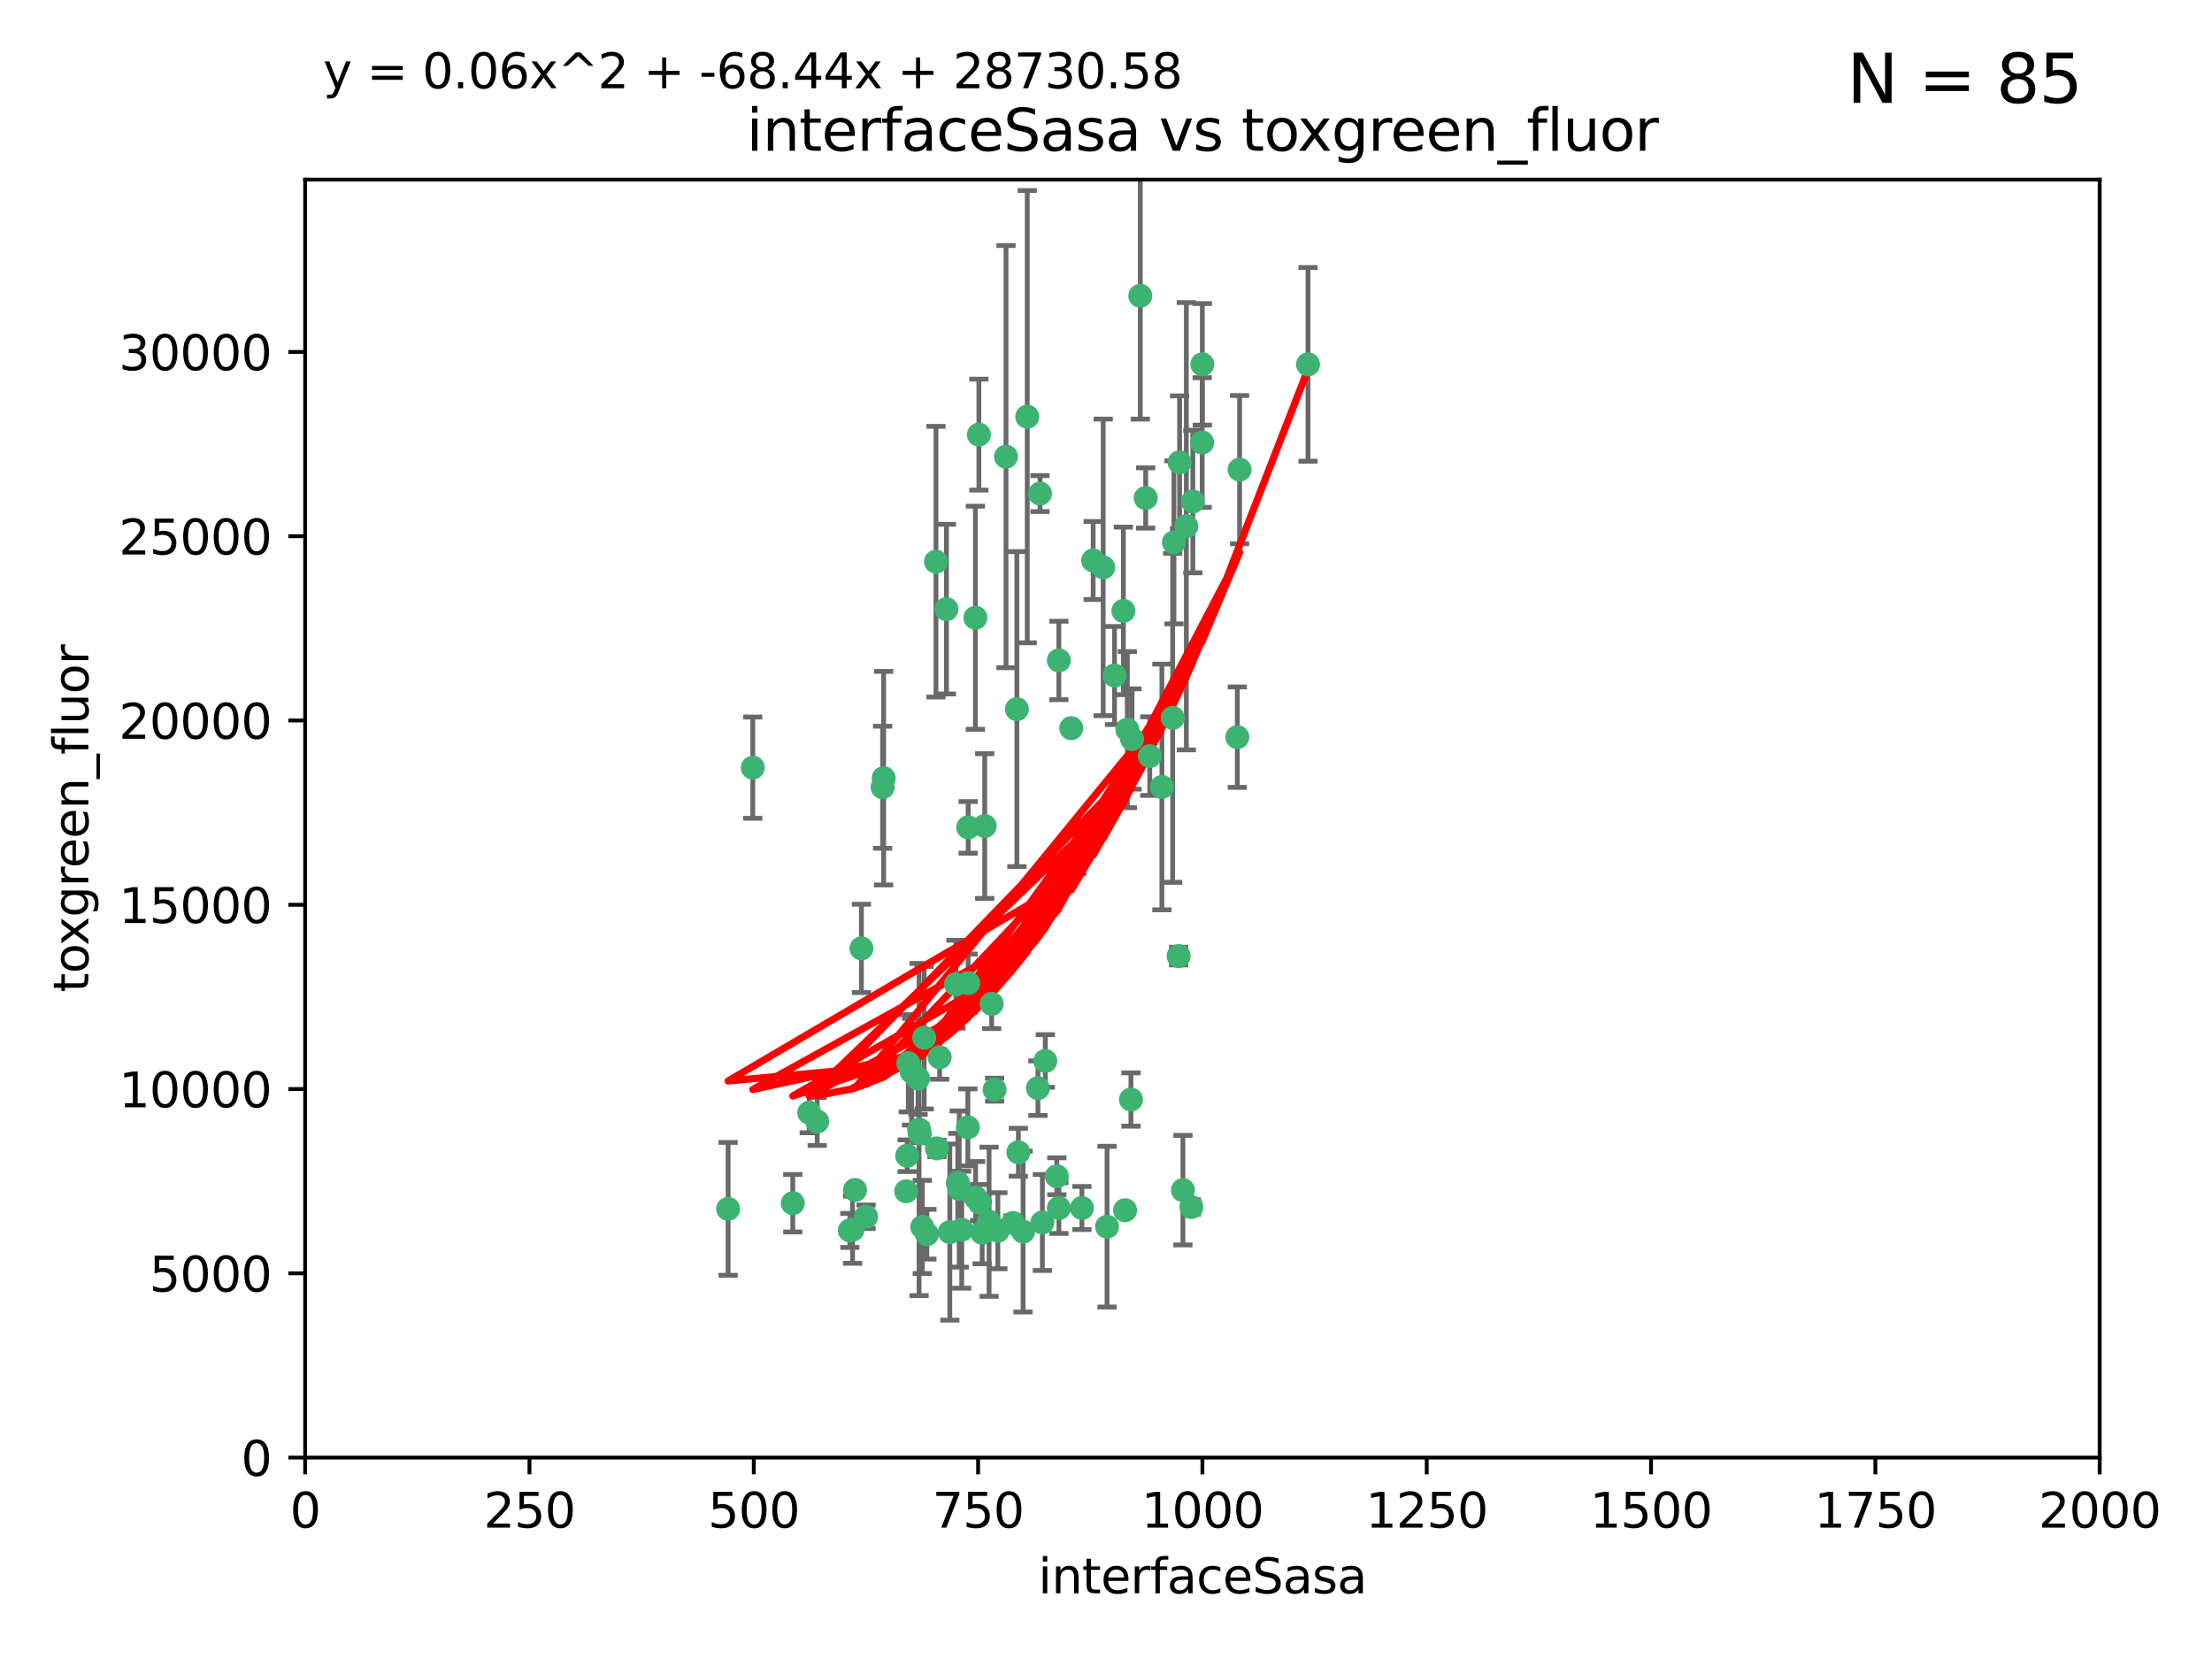 <?xml version="1.0" encoding="utf-8" standalone="no"?>
<!DOCTYPE svg PUBLIC "-//W3C//DTD SVG 1.1//EN"
  "http://www.w3.org/Graphics/SVG/1.1/DTD/svg11.dtd">
<svg xmlns:xlink="http://www.w3.org/1999/xlink" width="460.8pt" height="345.6pt" viewBox="0 0 460.8 345.6" xmlns="http://www.w3.org/2000/svg" version="1.1">
 <defs>
  <style type="text/css">*{stroke-linejoin: round; stroke-linecap: butt}</style>
 </defs>
 <g id="figure_1">
  <g id="patch_1">
   <path d="M 0 345.6 
L 460.8 345.6 
L 460.8 0 
L 0 0 
z
" style="fill: #ffffff"/>
  </g>
  <g id="axes_1">
   <g id="patch_2">
    <path d="M 63.571 303.64 
L 437.4 303.64 
L 437.4 37.411 
L 63.571 37.411 
z
" style="fill: #ffffff"/>
   </g>
   <g id="PathCollection_1">
    <defs>
     <path id="m2129281d4b" d="M 0 1.118 
C 0.297 1.118 0.581 1 0.791 0.791 
C 1 0.581 1.118 0.297 1.118 0 
C 1.118 -0.297 1 -0.581 0.791 -0.791 
C 0.581 -1 0.297 -1.118 0 -1.118 
C -0.297 -1.118 -0.581 -1 -0.791 -0.791 
C -1 -0.581 -1.118 -0.297 -1.118 0 
C -1.118 0.297 -1 0.581 -0.791 0.791 
C -0.581 1 -0.297 1.118 0 1.118 
z
" style="stroke: #3cb371"/>
    </defs>
    <g clip-path="url(#pc9a323d9b5)">
     <use xlink:href="#m2129281d4b" x="272.484" y="75.908" style="fill: #3cb371; stroke: #3cb371"/>
     <use xlink:href="#m2129281d4b" x="250.437" y="92.187" style="fill: #3cb371; stroke: #3cb371"/>
     <use xlink:href="#m2129281d4b" x="258.229" y="97.835" style="fill: #3cb371; stroke: #3cb371"/>
     <use xlink:href="#m2129281d4b" x="247.136" y="109.622" style="fill: #3cb371; stroke: #3cb371"/>
     <use xlink:href="#m2129281d4b" x="244.553" y="112.982" style="fill: #3cb371; stroke: #3cb371"/>
     <use xlink:href="#m2129281d4b" x="191.458" y="235.304" style="fill: #3cb371; stroke: #3cb371"/>
     <use xlink:href="#m2129281d4b" x="234.02" y="127.26" style="fill: #3cb371; stroke: #3cb371"/>
     <use xlink:href="#m2129281d4b" x="223.161" y="151.693" style="fill: #3cb371; stroke: #3cb371"/>
     <use xlink:href="#m2129281d4b" x="242.046" y="163.936" style="fill: #3cb371; stroke: #3cb371"/>
     <use xlink:href="#m2129281d4b" x="248.491" y="104.476" style="fill: #3cb371; stroke: #3cb371"/>
     <use xlink:href="#m2129281d4b" x="238.669" y="103.738" style="fill: #3cb371; stroke: #3cb371"/>
     <use xlink:href="#m2129281d4b" x="227.725" y="116.762" style="fill: #3cb371; stroke: #3cb371"/>
     <use xlink:href="#m2129281d4b" x="237.546" y="61.614" style="fill: #3cb371; stroke: #3cb371"/>
     <use xlink:href="#m2129281d4b" x="245.731" y="96.299" style="fill: #3cb371; stroke: #3cb371"/>
     <use xlink:href="#m2129281d4b" x="257.757" y="153.559" style="fill: #3cb371; stroke: #3cb371"/>
     <use xlink:href="#m2129281d4b" x="216.658" y="102.821" style="fill: #3cb371; stroke: #3cb371"/>
     <use xlink:href="#m2129281d4b" x="206.585" y="209.121" style="fill: #3cb371; stroke: #3cb371"/>
     <use xlink:href="#m2129281d4b" x="250.465" y="75.9" style="fill: #3cb371; stroke: #3cb371"/>
     <use xlink:href="#m2129281d4b" x="201.688" y="204.811" style="fill: #3cb371; stroke: #3cb371"/>
     <use xlink:href="#m2129281d4b" x="194.981" y="117.014" style="fill: #3cb371; stroke: #3cb371"/>
     <use xlink:href="#m2129281d4b" x="220.577" y="137.58" style="fill: #3cb371; stroke: #3cb371"/>
     <use xlink:href="#m2129281d4b" x="203.92" y="90.534" style="fill: #3cb371; stroke: #3cb371"/>
     <use xlink:href="#m2129281d4b" x="229.813" y="118.19" style="fill: #3cb371; stroke: #3cb371"/>
     <use xlink:href="#m2129281d4b" x="234.375" y="252.113" style="fill: #3cb371; stroke: #3cb371"/>
     <use xlink:href="#m2129281d4b" x="212.14" y="240.037" style="fill: #3cb371; stroke: #3cb371"/>
     <use xlink:href="#m2129281d4b" x="235.596" y="229.048" style="fill: #3cb371; stroke: #3cb371"/>
     <use xlink:href="#m2129281d4b" x="216.22" y="226.692" style="fill: #3cb371; stroke: #3cb371"/>
     <use xlink:href="#m2129281d4b" x="207.873" y="256.385" style="fill: #3cb371; stroke: #3cb371"/>
     <use xlink:href="#m2129281d4b" x="213.998" y="86.8" style="fill: #3cb371; stroke: #3cb371"/>
     <use xlink:href="#m2129281d4b" x="188.766" y="248.172" style="fill: #3cb371; stroke: #3cb371"/>
     <use xlink:href="#m2129281d4b" x="220.589" y="251.655" style="fill: #3cb371; stroke: #3cb371"/>
     <use xlink:href="#m2129281d4b" x="203.191" y="128.689" style="fill: #3cb371; stroke: #3cb371"/>
     <use xlink:href="#m2129281d4b" x="189.211" y="221.501" style="fill: #3cb371; stroke: #3cb371"/>
     <use xlink:href="#m2129281d4b" x="230.62" y="255.535" style="fill: #3cb371; stroke: #3cb371"/>
     <use xlink:href="#m2129281d4b" x="203.241" y="249.493" style="fill: #3cb371; stroke: #3cb371"/>
     <use xlink:href="#m2129281d4b" x="211.835" y="147.723" style="fill: #3cb371; stroke: #3cb371"/>
     <use xlink:href="#m2129281d4b" x="183.864" y="163.993" style="fill: #3cb371; stroke: #3cb371"/>
     <use xlink:href="#m2129281d4b" x="178.12" y="247.891" style="fill: #3cb371; stroke: #3cb371"/>
     <use xlink:href="#m2129281d4b" x="245.536" y="199.17" style="fill: #3cb371; stroke: #3cb371"/>
     <use xlink:href="#m2129281d4b" x="209.568" y="95.121" style="fill: #3cb371; stroke: #3cb371"/>
     <use xlink:href="#m2129281d4b" x="248.185" y="251.452" style="fill: #3cb371; stroke: #3cb371"/>
     <use xlink:href="#m2129281d4b" x="220.157" y="245.034" style="fill: #3cb371; stroke: #3cb371"/>
     <use xlink:href="#m2129281d4b" x="244.288" y="149.542" style="fill: #3cb371; stroke: #3cb371"/>
     <use xlink:href="#m2129281d4b" x="246.424" y="247.93" style="fill: #3cb371; stroke: #3cb371"/>
     <use xlink:href="#m2129281d4b" x="199.14" y="205.029" style="fill: #3cb371; stroke: #3cb371"/>
     <use xlink:href="#m2129281d4b" x="235.826" y="153.944" style="fill: #3cb371; stroke: #3cb371"/>
     <use xlink:href="#m2129281d4b" x="168.576" y="231.782" style="fill: #3cb371; stroke: #3cb371"/>
     <use xlink:href="#m2129281d4b" x="204.611" y="256.819" style="fill: #3cb371; stroke: #3cb371"/>
     <use xlink:href="#m2129281d4b" x="239.516" y="157.513" style="fill: #3cb371; stroke: #3cb371"/>
     <use xlink:href="#m2129281d4b" x="170.245" y="233.624" style="fill: #3cb371; stroke: #3cb371"/>
     <use xlink:href="#m2129281d4b" x="177.602" y="256.161" style="fill: #3cb371; stroke: #3cb371"/>
     <use xlink:href="#m2129281d4b" x="189.899" y="223.261" style="fill: #3cb371; stroke: #3cb371"/>
     <use xlink:href="#m2129281d4b" x="180.421" y="253.473" style="fill: #3cb371; stroke: #3cb371"/>
     <use xlink:href="#m2129281d4b" x="197.864" y="256.669" style="fill: #3cb371; stroke: #3cb371"/>
     <use xlink:href="#m2129281d4b" x="192.129" y="255.594" style="fill: #3cb371; stroke: #3cb371"/>
     <use xlink:href="#m2129281d4b" x="205.136" y="172.082" style="fill: #3cb371; stroke: #3cb371"/>
     <use xlink:href="#m2129281d4b" x="213.125" y="256.562" style="fill: #3cb371; stroke: #3cb371"/>
     <use xlink:href="#m2129281d4b" x="201.621" y="234.855" style="fill: #3cb371; stroke: #3cb371"/>
     <use xlink:href="#m2129281d4b" x="201.69" y="172.356" style="fill: #3cb371; stroke: #3cb371"/>
     <use xlink:href="#m2129281d4b" x="191.602" y="236.134" style="fill: #3cb371; stroke: #3cb371"/>
     <use xlink:href="#m2129281d4b" x="234.846" y="152.004" style="fill: #3cb371; stroke: #3cb371"/>
     <use xlink:href="#m2129281d4b" x="197.163" y="126.892" style="fill: #3cb371; stroke: #3cb371"/>
     <use xlink:href="#m2129281d4b" x="199.821" y="247.697" style="fill: #3cb371; stroke: #3cb371"/>
     <use xlink:href="#m2129281d4b" x="206.043" y="254.514" style="fill: #3cb371; stroke: #3cb371"/>
     <use xlink:href="#m2129281d4b" x="192.525" y="216.17" style="fill: #3cb371; stroke: #3cb371"/>
     <use xlink:href="#m2129281d4b" x="199.529" y="246.393" style="fill: #3cb371; stroke: #3cb371"/>
     <use xlink:href="#m2129281d4b" x="200.346" y="256.174" style="fill: #3cb371; stroke: #3cb371"/>
     <use xlink:href="#m2129281d4b" x="184.082" y="162.105" style="fill: #3cb371; stroke: #3cb371"/>
     <use xlink:href="#m2129281d4b" x="217.146" y="254.661" style="fill: #3cb371; stroke: #3cb371"/>
     <use xlink:href="#m2129281d4b" x="232.174" y="140.722" style="fill: #3cb371; stroke: #3cb371"/>
     <use xlink:href="#m2129281d4b" x="179.453" y="197.571" style="fill: #3cb371; stroke: #3cb371"/>
     <use xlink:href="#m2129281d4b" x="207.202" y="226.994" style="fill: #3cb371; stroke: #3cb371"/>
     <use xlink:href="#m2129281d4b" x="211.034" y="254.764" style="fill: #3cb371; stroke: #3cb371"/>
     <use xlink:href="#m2129281d4b" x="165.152" y="250.652" style="fill: #3cb371; stroke: #3cb371"/>
     <use xlink:href="#m2129281d4b" x="193.088" y="257.112" style="fill: #3cb371; stroke: #3cb371"/>
     <use xlink:href="#m2129281d4b" x="156.817" y="159.917" style="fill: #3cb371; stroke: #3cb371"/>
     <use xlink:href="#m2129281d4b" x="217.757" y="221.023" style="fill: #3cb371; stroke: #3cb371"/>
     <use xlink:href="#m2129281d4b" x="191.245" y="224.667" style="fill: #3cb371; stroke: #3cb371"/>
     <use xlink:href="#m2129281d4b" x="195.181" y="239.234" style="fill: #3cb371; stroke: #3cb371"/>
     <use xlink:href="#m2129281d4b" x="204.052" y="250.509" style="fill: #3cb371; stroke: #3cb371"/>
     <use xlink:href="#m2129281d4b" x="195.744" y="220.252" style="fill: #3cb371; stroke: #3cb371"/>
     <use xlink:href="#m2129281d4b" x="177.039" y="256.316" style="fill: #3cb371; stroke: #3cb371"/>
     <use xlink:href="#m2129281d4b" x="188.987" y="240.757" style="fill: #3cb371; stroke: #3cb371"/>
     <use xlink:href="#m2129281d4b" x="151.679" y="251.825" style="fill: #3cb371; stroke: #3cb371"/>
     <use xlink:href="#m2129281d4b" x="225.383" y="251.653" style="fill: #3cb371; stroke: #3cb371"/>
    </g>
   </g>
   <g id="matplotlib.axis_1">
    <g id="xtick_1">
     <g id="line2d_1">
      <defs>
       <path id="m5640e564f0" d="M 0 0 
L 0 3.5 
" style="stroke: #000000; stroke-width: 0.8"/>
      </defs>
      <g>
       <use xlink:href="#m5640e564f0" x="63.571" y="303.64" style="stroke: #000000; stroke-width: 0.8"/>
      </g>
     </g>
     <g id="text_1">
      <!-- 0 -->
      <g transform="translate(60.39 318.238)scale(0.1 -0.1)">
       <defs>
        <path id="DejaVuSans-30" d="M 2034 4250 
Q 1547 4250 1301 3770 
Q 1056 3291 1056 2328 
Q 1056 1369 1301 889 
Q 1547 409 2034 409 
Q 2525 409 2770 889 
Q 3016 1369 3016 2328 
Q 3016 3291 2770 3770 
Q 2525 4250 2034 4250 
z
M 2034 4750 
Q 2819 4750 3233 4129 
Q 3647 3509 3647 2328 
Q 3647 1150 3233 529 
Q 2819 -91 2034 -91 
Q 1250 -91 836 529 
Q 422 1150 422 2328 
Q 422 3509 836 4129 
Q 1250 4750 2034 4750 
z
" transform="scale(0.016)"/>
       </defs>
       <use xlink:href="#DejaVuSans-30"/>
      </g>
     </g>
    </g>
    <g id="xtick_2">
     <g id="line2d_2">
      <g>
       <use xlink:href="#m5640e564f0" x="110.3" y="303.64" style="stroke: #000000; stroke-width: 0.8"/>
      </g>
     </g>
     <g id="text_2">
      <!-- 250 -->
      <g transform="translate(100.756 318.238)scale(0.1 -0.1)">
       <defs>
        <path id="DejaVuSans-32" d="M 1228 531 
L 3431 531 
L 3431 0 
L 469 0 
L 469 531 
Q 828 903 1448 1529 
Q 2069 2156 2228 2338 
Q 2531 2678 2651 2914 
Q 2772 3150 2772 3378 
Q 2772 3750 2511 3984 
Q 2250 4219 1831 4219 
Q 1534 4219 1204 4116 
Q 875 4013 500 3803 
L 500 4441 
Q 881 4594 1212 4672 
Q 1544 4750 1819 4750 
Q 2544 4750 2975 4387 
Q 3406 4025 3406 3419 
Q 3406 3131 3298 2873 
Q 3191 2616 2906 2266 
Q 2828 2175 2409 1742 
Q 1991 1309 1228 531 
z
" transform="scale(0.016)"/>
        <path id="DejaVuSans-35" d="M 691 4666 
L 3169 4666 
L 3169 4134 
L 1269 4134 
L 1269 2991 
Q 1406 3038 1543 3061 
Q 1681 3084 1819 3084 
Q 2600 3084 3056 2656 
Q 3513 2228 3513 1497 
Q 3513 744 3044 326 
Q 2575 -91 1722 -91 
Q 1428 -91 1123 -41 
Q 819 9 494 109 
L 494 744 
Q 775 591 1075 516 
Q 1375 441 1709 441 
Q 2250 441 2565 725 
Q 2881 1009 2881 1497 
Q 2881 1984 2565 2268 
Q 2250 2553 1709 2553 
Q 1456 2553 1204 2497 
Q 953 2441 691 2322 
L 691 4666 
z
" transform="scale(0.016)"/>
       </defs>
       <use xlink:href="#DejaVuSans-32"/>
       <use xlink:href="#DejaVuSans-35" x="63.623"/>
       <use xlink:href="#DejaVuSans-30" x="127.246"/>
      </g>
     </g>
    </g>
    <g id="xtick_3">
     <g id="line2d_3">
      <g>
       <use xlink:href="#m5640e564f0" x="157.028" y="303.64" style="stroke: #000000; stroke-width: 0.8"/>
      </g>
     </g>
     <g id="text_3">
      <!-- 500 -->
      <g transform="translate(147.485 318.238)scale(0.1 -0.1)">
       <use xlink:href="#DejaVuSans-35"/>
       <use xlink:href="#DejaVuSans-30" x="63.623"/>
       <use xlink:href="#DejaVuSans-30" x="127.246"/>
      </g>
     </g>
    </g>
    <g id="xtick_4">
     <g id="line2d_4">
      <g>
       <use xlink:href="#m5640e564f0" x="203.757" y="303.64" style="stroke: #000000; stroke-width: 0.8"/>
      </g>
     </g>
     <g id="text_4">
      <!-- 750 -->
      <g transform="translate(194.213 318.238)scale(0.1 -0.1)">
       <defs>
        <path id="DejaVuSans-37" d="M 525 4666 
L 3525 4666 
L 3525 4397 
L 1831 0 
L 1172 0 
L 2766 4134 
L 525 4134 
L 525 4666 
z
" transform="scale(0.016)"/>
       </defs>
       <use xlink:href="#DejaVuSans-37"/>
       <use xlink:href="#DejaVuSans-35" x="63.623"/>
       <use xlink:href="#DejaVuSans-30" x="127.246"/>
      </g>
     </g>
    </g>
    <g id="xtick_5">
     <g id="line2d_5">
      <g>
       <use xlink:href="#m5640e564f0" x="250.486" y="303.64" style="stroke: #000000; stroke-width: 0.8"/>
      </g>
     </g>
     <g id="text_5">
      <!-- 1000 -->
      <g transform="translate(237.761 318.238)scale(0.1 -0.1)">
       <defs>
        <path id="DejaVuSans-31" d="M 794 531 
L 1825 531 
L 1825 4091 
L 703 3866 
L 703 4441 
L 1819 4666 
L 2450 4666 
L 2450 531 
L 3481 531 
L 3481 0 
L 794 0 
L 794 531 
z
" transform="scale(0.016)"/>
       </defs>
       <use xlink:href="#DejaVuSans-31"/>
       <use xlink:href="#DejaVuSans-30" x="63.623"/>
       <use xlink:href="#DejaVuSans-30" x="127.246"/>
       <use xlink:href="#DejaVuSans-30" x="190.869"/>
      </g>
     </g>
    </g>
    <g id="xtick_6">
     <g id="line2d_6">
      <g>
       <use xlink:href="#m5640e564f0" x="297.214" y="303.64" style="stroke: #000000; stroke-width: 0.8"/>
      </g>
     </g>
     <g id="text_6">
      <!-- 1250 -->
      <g transform="translate(284.489 318.238)scale(0.1 -0.1)">
       <use xlink:href="#DejaVuSans-31"/>
       <use xlink:href="#DejaVuSans-32" x="63.623"/>
       <use xlink:href="#DejaVuSans-35" x="127.246"/>
       <use xlink:href="#DejaVuSans-30" x="190.869"/>
      </g>
     </g>
    </g>
    <g id="xtick_7">
     <g id="line2d_7">
      <g>
       <use xlink:href="#m5640e564f0" x="343.943" y="303.64" style="stroke: #000000; stroke-width: 0.8"/>
      </g>
     </g>
     <g id="text_7">
      <!-- 1500 -->
      <g transform="translate(331.218 318.238)scale(0.1 -0.1)">
       <use xlink:href="#DejaVuSans-31"/>
       <use xlink:href="#DejaVuSans-35" x="63.623"/>
       <use xlink:href="#DejaVuSans-30" x="127.246"/>
       <use xlink:href="#DejaVuSans-30" x="190.869"/>
      </g>
     </g>
    </g>
    <g id="xtick_8">
     <g id="line2d_8">
      <g>
       <use xlink:href="#m5640e564f0" x="390.671" y="303.64" style="stroke: #000000; stroke-width: 0.8"/>
      </g>
     </g>
     <g id="text_8">
      <!-- 1750 -->
      <g transform="translate(377.946 318.238)scale(0.1 -0.1)">
       <use xlink:href="#DejaVuSans-31"/>
       <use xlink:href="#DejaVuSans-37" x="63.623"/>
       <use xlink:href="#DejaVuSans-35" x="127.246"/>
       <use xlink:href="#DejaVuSans-30" x="190.869"/>
      </g>
     </g>
    </g>
    <g id="xtick_9">
     <g id="line2d_9">
      <g>
       <use xlink:href="#m5640e564f0" x="437.4" y="303.64" style="stroke: #000000; stroke-width: 0.8"/>
      </g>
     </g>
     <g id="text_9">
      <!-- 2000 -->
      <g transform="translate(424.675 318.238)scale(0.1 -0.1)">
       <use xlink:href="#DejaVuSans-32"/>
       <use xlink:href="#DejaVuSans-30" x="63.623"/>
       <use xlink:href="#DejaVuSans-30" x="127.246"/>
       <use xlink:href="#DejaVuSans-30" x="190.869"/>
      </g>
     </g>
    </g>
    <g id="text_10">
     <!-- interfaceSasa -->
     <g transform="translate(216.279 331.917)scale(0.1 -0.1)">
      <defs>
       <path id="DejaVuSans-69" d="M 603 3500 
L 1178 3500 
L 1178 0 
L 603 0 
L 603 3500 
z
M 603 4863 
L 1178 4863 
L 1178 4134 
L 603 4134 
L 603 4863 
z
" transform="scale(0.016)"/>
       <path id="DejaVuSans-6e" d="M 3513 2113 
L 3513 0 
L 2938 0 
L 2938 2094 
Q 2938 2591 2744 2837 
Q 2550 3084 2163 3084 
Q 1697 3084 1428 2787 
Q 1159 2491 1159 1978 
L 1159 0 
L 581 0 
L 581 3500 
L 1159 3500 
L 1159 2956 
Q 1366 3272 1645 3428 
Q 1925 3584 2291 3584 
Q 2894 3584 3203 3211 
Q 3513 2838 3513 2113 
z
" transform="scale(0.016)"/>
       <path id="DejaVuSans-74" d="M 1172 4494 
L 1172 3500 
L 2356 3500 
L 2356 3053 
L 1172 3053 
L 1172 1153 
Q 1172 725 1289 603 
Q 1406 481 1766 481 
L 2356 481 
L 2356 0 
L 1766 0 
Q 1100 0 847 248 
Q 594 497 594 1153 
L 594 3053 
L 172 3053 
L 172 3500 
L 594 3500 
L 594 4494 
L 1172 4494 
z
" transform="scale(0.016)"/>
       <path id="DejaVuSans-65" d="M 3597 1894 
L 3597 1613 
L 953 1613 
Q 991 1019 1311 708 
Q 1631 397 2203 397 
Q 2534 397 2845 478 
Q 3156 559 3463 722 
L 3463 178 
Q 3153 47 2828 -22 
Q 2503 -91 2169 -91 
Q 1331 -91 842 396 
Q 353 884 353 1716 
Q 353 2575 817 3079 
Q 1281 3584 2069 3584 
Q 2775 3584 3186 3129 
Q 3597 2675 3597 1894 
z
M 3022 2063 
Q 3016 2534 2758 2815 
Q 2500 3097 2075 3097 
Q 1594 3097 1305 2825 
Q 1016 2553 972 2059 
L 3022 2063 
z
" transform="scale(0.016)"/>
       <path id="DejaVuSans-72" d="M 2631 2963 
Q 2534 3019 2420 3045 
Q 2306 3072 2169 3072 
Q 1681 3072 1420 2755 
Q 1159 2438 1159 1844 
L 1159 0 
L 581 0 
L 581 3500 
L 1159 3500 
L 1159 2956 
Q 1341 3275 1631 3429 
Q 1922 3584 2338 3584 
Q 2397 3584 2469 3576 
Q 2541 3569 2628 3553 
L 2631 2963 
z
" transform="scale(0.016)"/>
       <path id="DejaVuSans-66" d="M 2375 4863 
L 2375 4384 
L 1825 4384 
Q 1516 4384 1395 4259 
Q 1275 4134 1275 3809 
L 1275 3500 
L 2222 3500 
L 2222 3053 
L 1275 3053 
L 1275 0 
L 697 0 
L 697 3053 
L 147 3053 
L 147 3500 
L 697 3500 
L 697 3744 
Q 697 4328 969 4595 
Q 1241 4863 1831 4863 
L 2375 4863 
z
" transform="scale(0.016)"/>
       <path id="DejaVuSans-61" d="M 2194 1759 
Q 1497 1759 1228 1600 
Q 959 1441 959 1056 
Q 959 750 1161 570 
Q 1363 391 1709 391 
Q 2188 391 2477 730 
Q 2766 1069 2766 1631 
L 2766 1759 
L 2194 1759 
z
M 3341 1997 
L 3341 0 
L 2766 0 
L 2766 531 
Q 2569 213 2275 61 
Q 1981 -91 1556 -91 
Q 1019 -91 701 211 
Q 384 513 384 1019 
Q 384 1609 779 1909 
Q 1175 2209 1959 2209 
L 2766 2209 
L 2766 2266 
Q 2766 2663 2505 2880 
Q 2244 3097 1772 3097 
Q 1472 3097 1187 3025 
Q 903 2953 641 2809 
L 641 3341 
Q 956 3463 1253 3523 
Q 1550 3584 1831 3584 
Q 2591 3584 2966 3190 
Q 3341 2797 3341 1997 
z
" transform="scale(0.016)"/>
       <path id="DejaVuSans-63" d="M 3122 3366 
L 3122 2828 
Q 2878 2963 2633 3030 
Q 2388 3097 2138 3097 
Q 1578 3097 1268 2742 
Q 959 2388 959 1747 
Q 959 1106 1268 751 
Q 1578 397 2138 397 
Q 2388 397 2633 464 
Q 2878 531 3122 666 
L 3122 134 
Q 2881 22 2623 -34 
Q 2366 -91 2075 -91 
Q 1284 -91 818 406 
Q 353 903 353 1747 
Q 353 2603 823 3093 
Q 1294 3584 2113 3584 
Q 2378 3584 2631 3529 
Q 2884 3475 3122 3366 
z
" transform="scale(0.016)"/>
       <path id="DejaVuSans-53" d="M 3425 4513 
L 3425 3897 
Q 3066 4069 2747 4153 
Q 2428 4238 2131 4238 
Q 1616 4238 1336 4038 
Q 1056 3838 1056 3469 
Q 1056 3159 1242 3001 
Q 1428 2844 1947 2747 
L 2328 2669 
Q 3034 2534 3370 2195 
Q 3706 1856 3706 1288 
Q 3706 609 3251 259 
Q 2797 -91 1919 -91 
Q 1588 -91 1214 -16 
Q 841 59 441 206 
L 441 856 
Q 825 641 1194 531 
Q 1563 422 1919 422 
Q 2459 422 2753 634 
Q 3047 847 3047 1241 
Q 3047 1584 2836 1778 
Q 2625 1972 2144 2069 
L 1759 2144 
Q 1053 2284 737 2584 
Q 422 2884 422 3419 
Q 422 4038 858 4394 
Q 1294 4750 2059 4750 
Q 2388 4750 2728 4690 
Q 3069 4631 3425 4513 
z
" transform="scale(0.016)"/>
       <path id="DejaVuSans-73" d="M 2834 3397 
L 2834 2853 
Q 2591 2978 2328 3040 
Q 2066 3103 1784 3103 
Q 1356 3103 1142 2972 
Q 928 2841 928 2578 
Q 928 2378 1081 2264 
Q 1234 2150 1697 2047 
L 1894 2003 
Q 2506 1872 2764 1633 
Q 3022 1394 3022 966 
Q 3022 478 2636 193 
Q 2250 -91 1575 -91 
Q 1294 -91 989 -36 
Q 684 19 347 128 
L 347 722 
Q 666 556 975 473 
Q 1284 391 1588 391 
Q 1994 391 2212 530 
Q 2431 669 2431 922 
Q 2431 1156 2273 1281 
Q 2116 1406 1581 1522 
L 1381 1569 
Q 847 1681 609 1914 
Q 372 2147 372 2553 
Q 372 3047 722 3315 
Q 1072 3584 1716 3584 
Q 2034 3584 2315 3537 
Q 2597 3491 2834 3397 
z
" transform="scale(0.016)"/>
      </defs>
      <use xlink:href="#DejaVuSans-69"/>
      <use xlink:href="#DejaVuSans-6e" x="27.783"/>
      <use xlink:href="#DejaVuSans-74" x="91.162"/>
      <use xlink:href="#DejaVuSans-65" x="130.371"/>
      <use xlink:href="#DejaVuSans-72" x="191.895"/>
      <use xlink:href="#DejaVuSans-66" x="233.008"/>
      <use xlink:href="#DejaVuSans-61" x="268.213"/>
      <use xlink:href="#DejaVuSans-63" x="329.492"/>
      <use xlink:href="#DejaVuSans-65" x="384.473"/>
      <use xlink:href="#DejaVuSans-53" x="445.996"/>
      <use xlink:href="#DejaVuSans-61" x="509.473"/>
      <use xlink:href="#DejaVuSans-73" x="570.752"/>
      <use xlink:href="#DejaVuSans-61" x="622.852"/>
     </g>
    </g>
   </g>
   <g id="matplotlib.axis_2">
    <g id="ytick_1">
     <g id="line2d_10">
      <defs>
       <path id="m1c851d6543" d="M 0 0 
L -3.5 0 
" style="stroke: #000000; stroke-width: 0.8"/>
      </defs>
      <g>
       <use xlink:href="#m1c851d6543" x="63.571" y="303.64" style="stroke: #000000; stroke-width: 0.8"/>
      </g>
     </g>
     <g id="text_11">
      <!-- 0 -->
      <g transform="translate(50.209 307.439)scale(0.1 -0.1)">
       <use xlink:href="#DejaVuSans-30"/>
      </g>
     </g>
    </g>
    <g id="ytick_2">
     <g id="line2d_11">
      <g>
       <use xlink:href="#m1c851d6543" x="63.571" y="265.253" style="stroke: #000000; stroke-width: 0.8"/>
      </g>
     </g>
     <g id="text_12">
      <!-- 5000 -->
      <g transform="translate(31.121 269.052)scale(0.1 -0.1)">
       <use xlink:href="#DejaVuSans-35"/>
       <use xlink:href="#DejaVuSans-30" x="63.623"/>
       <use xlink:href="#DejaVuSans-30" x="127.246"/>
       <use xlink:href="#DejaVuSans-30" x="190.869"/>
      </g>
     </g>
    </g>
    <g id="ytick_3">
     <g id="line2d_12">
      <g>
       <use xlink:href="#m1c851d6543" x="63.571" y="226.866" style="stroke: #000000; stroke-width: 0.8"/>
      </g>
     </g>
     <g id="text_13">
      <!-- 10000 -->
      <g transform="translate(24.759 230.665)scale(0.1 -0.1)">
       <use xlink:href="#DejaVuSans-31"/>
       <use xlink:href="#DejaVuSans-30" x="63.623"/>
       <use xlink:href="#DejaVuSans-30" x="127.246"/>
       <use xlink:href="#DejaVuSans-30" x="190.869"/>
       <use xlink:href="#DejaVuSans-30" x="254.492"/>
      </g>
     </g>
    </g>
    <g id="ytick_4">
     <g id="line2d_13">
      <g>
       <use xlink:href="#m1c851d6543" x="63.571" y="188.479" style="stroke: #000000; stroke-width: 0.8"/>
      </g>
     </g>
     <g id="text_14">
      <!-- 15000 -->
      <g transform="translate(24.759 192.278)scale(0.1 -0.1)">
       <use xlink:href="#DejaVuSans-31"/>
       <use xlink:href="#DejaVuSans-35" x="63.623"/>
       <use xlink:href="#DejaVuSans-30" x="127.246"/>
       <use xlink:href="#DejaVuSans-30" x="190.869"/>
       <use xlink:href="#DejaVuSans-30" x="254.492"/>
      </g>
     </g>
    </g>
    <g id="ytick_5">
     <g id="line2d_14">
      <g>
       <use xlink:href="#m1c851d6543" x="63.571" y="150.092" style="stroke: #000000; stroke-width: 0.8"/>
      </g>
     </g>
     <g id="text_15">
      <!-- 20000 -->
      <g transform="translate(24.759 153.891)scale(0.1 -0.1)">
       <use xlink:href="#DejaVuSans-32"/>
       <use xlink:href="#DejaVuSans-30" x="63.623"/>
       <use xlink:href="#DejaVuSans-30" x="127.246"/>
       <use xlink:href="#DejaVuSans-30" x="190.869"/>
       <use xlink:href="#DejaVuSans-30" x="254.492"/>
      </g>
     </g>
    </g>
    <g id="ytick_6">
     <g id="line2d_15">
      <g>
       <use xlink:href="#m1c851d6543" x="63.571" y="111.705" style="stroke: #000000; stroke-width: 0.8"/>
      </g>
     </g>
     <g id="text_16">
      <!-- 25000 -->
      <g transform="translate(24.759 115.504)scale(0.1 -0.1)">
       <use xlink:href="#DejaVuSans-32"/>
       <use xlink:href="#DejaVuSans-35" x="63.623"/>
       <use xlink:href="#DejaVuSans-30" x="127.246"/>
       <use xlink:href="#DejaVuSans-30" x="190.869"/>
       <use xlink:href="#DejaVuSans-30" x="254.492"/>
      </g>
     </g>
    </g>
    <g id="ytick_7">
     <g id="line2d_16">
      <g>
       <use xlink:href="#m1c851d6543" x="63.571" y="73.317" style="stroke: #000000; stroke-width: 0.8"/>
      </g>
     </g>
     <g id="text_17">
      <!-- 30000 -->
      <g transform="translate(24.759 77.117)scale(0.1 -0.1)">
       <defs>
        <path id="DejaVuSans-33" d="M 2597 2516 
Q 3050 2419 3304 2112 
Q 3559 1806 3559 1356 
Q 3559 666 3084 287 
Q 2609 -91 1734 -91 
Q 1441 -91 1130 -33 
Q 819 25 488 141 
L 488 750 
Q 750 597 1062 519 
Q 1375 441 1716 441 
Q 2309 441 2620 675 
Q 2931 909 2931 1356 
Q 2931 1769 2642 2001 
Q 2353 2234 1838 2234 
L 1294 2234 
L 1294 2753 
L 1863 2753 
Q 2328 2753 2575 2939 
Q 2822 3125 2822 3475 
Q 2822 3834 2567 4026 
Q 2313 4219 1838 4219 
Q 1578 4219 1281 4162 
Q 984 4106 628 3988 
L 628 4550 
Q 988 4650 1302 4700 
Q 1616 4750 1894 4750 
Q 2613 4750 3031 4423 
Q 3450 4097 3450 3541 
Q 3450 3153 3228 2886 
Q 3006 2619 2597 2516 
z
" transform="scale(0.016)"/>
       </defs>
       <use xlink:href="#DejaVuSans-33"/>
       <use xlink:href="#DejaVuSans-30" x="63.623"/>
       <use xlink:href="#DejaVuSans-30" x="127.246"/>
       <use xlink:href="#DejaVuSans-30" x="190.869"/>
       <use xlink:href="#DejaVuSans-30" x="254.492"/>
      </g>
     </g>
    </g>
    <g id="text_18">
     <!-- toxgreen_fluor -->
     <g transform="translate(18.401 206.72)rotate(-90)scale(0.1 -0.1)">
      <defs>
       <path id="DejaVuSans-6f" d="M 1959 3097 
Q 1497 3097 1228 2736 
Q 959 2375 959 1747 
Q 959 1119 1226 758 
Q 1494 397 1959 397 
Q 2419 397 2687 759 
Q 2956 1122 2956 1747 
Q 2956 2369 2687 2733 
Q 2419 3097 1959 3097 
z
M 1959 3584 
Q 2709 3584 3137 3096 
Q 3566 2609 3566 1747 
Q 3566 888 3137 398 
Q 2709 -91 1959 -91 
Q 1206 -91 779 398 
Q 353 888 353 1747 
Q 353 2609 779 3096 
Q 1206 3584 1959 3584 
z
" transform="scale(0.016)"/>
       <path id="DejaVuSans-78" d="M 3513 3500 
L 2247 1797 
L 3578 0 
L 2900 0 
L 1881 1375 
L 863 0 
L 184 0 
L 1544 1831 
L 300 3500 
L 978 3500 
L 1906 2253 
L 2834 3500 
L 3513 3500 
z
" transform="scale(0.016)"/>
       <path id="DejaVuSans-67" d="M 2906 1791 
Q 2906 2416 2648 2759 
Q 2391 3103 1925 3103 
Q 1463 3103 1205 2759 
Q 947 2416 947 1791 
Q 947 1169 1205 825 
Q 1463 481 1925 481 
Q 2391 481 2648 825 
Q 2906 1169 2906 1791 
z
M 3481 434 
Q 3481 -459 3084 -895 
Q 2688 -1331 1869 -1331 
Q 1566 -1331 1297 -1286 
Q 1028 -1241 775 -1147 
L 775 -588 
Q 1028 -725 1275 -790 
Q 1522 -856 1778 -856 
Q 2344 -856 2625 -561 
Q 2906 -266 2906 331 
L 2906 616 
Q 2728 306 2450 153 
Q 2172 0 1784 0 
Q 1141 0 747 490 
Q 353 981 353 1791 
Q 353 2603 747 3093 
Q 1141 3584 1784 3584 
Q 2172 3584 2450 3431 
Q 2728 3278 2906 2969 
L 2906 3500 
L 3481 3500 
L 3481 434 
z
" transform="scale(0.016)"/>
       <path id="DejaVuSans-5f" d="M 3263 -1063 
L 3263 -1509 
L -63 -1509 
L -63 -1063 
L 3263 -1063 
z
" transform="scale(0.016)"/>
       <path id="DejaVuSans-6c" d="M 603 4863 
L 1178 4863 
L 1178 0 
L 603 0 
L 603 4863 
z
" transform="scale(0.016)"/>
       <path id="DejaVuSans-75" d="M 544 1381 
L 544 3500 
L 1119 3500 
L 1119 1403 
Q 1119 906 1312 657 
Q 1506 409 1894 409 
Q 2359 409 2629 706 
Q 2900 1003 2900 1516 
L 2900 3500 
L 3475 3500 
L 3475 0 
L 2900 0 
L 2900 538 
Q 2691 219 2414 64 
Q 2138 -91 1772 -91 
Q 1169 -91 856 284 
Q 544 659 544 1381 
z
M 1991 3584 
L 1991 3584 
z
" transform="scale(0.016)"/>
      </defs>
      <use xlink:href="#DejaVuSans-74"/>
      <use xlink:href="#DejaVuSans-6f" x="39.209"/>
      <use xlink:href="#DejaVuSans-78" x="97.266"/>
      <use xlink:href="#DejaVuSans-67" x="156.445"/>
      <use xlink:href="#DejaVuSans-72" x="219.922"/>
      <use xlink:href="#DejaVuSans-65" x="258.785"/>
      <use xlink:href="#DejaVuSans-65" x="320.309"/>
      <use xlink:href="#DejaVuSans-6e" x="381.832"/>
      <use xlink:href="#DejaVuSans-5f" x="445.211"/>
      <use xlink:href="#DejaVuSans-66" x="495.211"/>
      <use xlink:href="#DejaVuSans-6c" x="530.416"/>
      <use xlink:href="#DejaVuSans-75" x="558.199"/>
      <use xlink:href="#DejaVuSans-6f" x="621.578"/>
      <use xlink:href="#DejaVuSans-72" x="682.76"/>
     </g>
    </g>
   </g>
   <g id="LineCollection_1">
    <path d="M 272.484 96.079 
L 272.484 55.738 
" clip-path="url(#pc9a323d9b5)" style="fill: none; stroke: #696969"/>
    <path d="M 250.437 105.69 
L 250.437 78.685 
" clip-path="url(#pc9a323d9b5)" style="fill: none; stroke: #696969"/>
    <path d="M 258.229 113.277 
L 258.229 82.393 
" clip-path="url(#pc9a323d9b5)" style="fill: none; stroke: #696969"/>
    <path d="M 247.136 156.211 
L 247.136 63.032 
" clip-path="url(#pc9a323d9b5)" style="fill: none; stroke: #696969"/>
    <path d="M 244.553 129.961 
L 244.553 96.004 
" clip-path="url(#pc9a323d9b5)" style="fill: none; stroke: #696969"/>
    <path d="M 191.458 269.906 
L 191.458 200.702 
" clip-path="url(#pc9a323d9b5)" style="fill: none; stroke: #696969"/>
    <path d="M 234.02 144.714 
L 234.02 109.807 
" clip-path="url(#pc9a323d9b5)" style="fill: none; stroke: #696969"/>
    <path d="M 223.161 152.217 
L 223.161 151.168 
" clip-path="url(#pc9a323d9b5)" style="fill: none; stroke: #696969"/>
    <path d="M 242.046 189.529 
L 242.046 138.343 
" clip-path="url(#pc9a323d9b5)" style="fill: none; stroke: #696969"/>
    <path d="M 248.491 119.328 
L 248.491 89.623 
" clip-path="url(#pc9a323d9b5)" style="fill: none; stroke: #696969"/>
    <path d="M 238.669 110.014 
L 238.669 97.461 
" clip-path="url(#pc9a323d9b5)" style="fill: none; stroke: #696969"/>
    <path d="M 227.725 124.89 
L 227.725 108.635 
" clip-path="url(#pc9a323d9b5)" style="fill: none; stroke: #696969"/>
    <path d="M 237.546 87.306 
L 237.546 35.922 
" clip-path="url(#pc9a323d9b5)" style="fill: none; stroke: #696969"/>
    <path d="M 245.731 110.125 
L 245.731 82.473 
" clip-path="url(#pc9a323d9b5)" style="fill: none; stroke: #696969"/>
    <path d="M 257.757 164.019 
L 257.757 143.098 
" clip-path="url(#pc9a323d9b5)" style="fill: none; stroke: #696969"/>
    <path d="M 216.658 106.565 
L 216.658 99.077 
" clip-path="url(#pc9a323d9b5)" style="fill: none; stroke: #696969"/>
    <path d="M 206.585 214.275 
L 206.585 203.967 
" clip-path="url(#pc9a323d9b5)" style="fill: none; stroke: #696969"/>
    <path d="M 250.465 88.56 
L 250.465 63.241 
" clip-path="url(#pc9a323d9b5)" style="fill: none; stroke: #696969"/>
    <path d="M 201.688 210.874 
L 201.688 198.748 
" clip-path="url(#pc9a323d9b5)" style="fill: none; stroke: #696969"/>
    <path d="M 194.981 145.217 
L 194.981 88.811 
" clip-path="url(#pc9a323d9b5)" style="fill: none; stroke: #696969"/>
    <path d="M 220.577 145.75 
L 220.577 129.411 
" clip-path="url(#pc9a323d9b5)" style="fill: none; stroke: #696969"/>
    <path d="M 203.92 102.091 
L 203.92 78.978 
" clip-path="url(#pc9a323d9b5)" style="fill: none; stroke: #696969"/>
    <path d="M 229.813 149.083 
L 229.813 87.298 
" clip-path="url(#pc9a323d9b5)" style="fill: none; stroke: #696969"/>
    <path d="M 234.375 253.068 
L 234.375 251.158 
" clip-path="url(#pc9a323d9b5)" style="fill: none; stroke: #696969"/>
    <path d="M 212.14 245.032 
L 212.14 235.043 
" clip-path="url(#pc9a323d9b5)" style="fill: none; stroke: #696969"/>
    <path d="M 235.596 234.604 
L 235.596 223.492 
" clip-path="url(#pc9a323d9b5)" style="fill: none; stroke: #696969"/>
    <path d="M 216.22 232.376 
L 216.22 221.008 
" clip-path="url(#pc9a323d9b5)" style="fill: none; stroke: #696969"/>
    <path d="M 207.873 264.301 
L 207.873 248.47 
" clip-path="url(#pc9a323d9b5)" style="fill: none; stroke: #696969"/>
    <path d="M 213.998 133.906 
L 213.998 39.694 
" clip-path="url(#pc9a323d9b5)" style="fill: none; stroke: #696969"/>
    <path d="M 188.766 248.702 
L 188.766 247.642 
" clip-path="url(#pc9a323d9b5)" style="fill: none; stroke: #696969"/>
    <path d="M 220.589 256.945 
L 220.589 246.364 
" clip-path="url(#pc9a323d9b5)" style="fill: none; stroke: #696969"/>
    <path d="M 203.191 151.927 
L 203.191 105.45 
" clip-path="url(#pc9a323d9b5)" style="fill: none; stroke: #696969"/>
    <path d="M 189.211 231.63 
L 189.211 211.371 
" clip-path="url(#pc9a323d9b5)" style="fill: none; stroke: #696969"/>
    <path d="M 230.62 272.278 
L 230.62 238.793 
" clip-path="url(#pc9a323d9b5)" style="fill: none; stroke: #696969"/>
    <path d="M 203.241 257.014 
L 203.241 241.972 
" clip-path="url(#pc9a323d9b5)" style="fill: none; stroke: #696969"/>
    <path d="M 211.835 180.527 
L 211.835 114.919 
" clip-path="url(#pc9a323d9b5)" style="fill: none; stroke: #696969"/>
    <path d="M 183.864 176.705 
L 183.864 151.281 
" clip-path="url(#pc9a323d9b5)" style="fill: none; stroke: #696969"/>
    <path d="M 178.12 248.596 
L 178.12 247.186 
" clip-path="url(#pc9a323d9b5)" style="fill: none; stroke: #696969"/>
    <path d="M 245.536 201.012 
L 245.536 197.328 
" clip-path="url(#pc9a323d9b5)" style="fill: none; stroke: #696969"/>
    <path d="M 209.568 139.091 
L 209.568 51.151 
" clip-path="url(#pc9a323d9b5)" style="fill: none; stroke: #696969"/>
    <path d="M 248.185 252.966 
L 248.185 249.939 
" clip-path="url(#pc9a323d9b5)" style="fill: none; stroke: #696969"/>
    <path d="M 220.157 248.879 
L 220.157 241.19 
" clip-path="url(#pc9a323d9b5)" style="fill: none; stroke: #696969"/>
    <path d="M 244.288 183.804 
L 244.288 115.28 
" clip-path="url(#pc9a323d9b5)" style="fill: none; stroke: #696969"/>
    <path d="M 246.424 259.34 
L 246.424 236.521 
" clip-path="url(#pc9a323d9b5)" style="fill: none; stroke: #696969"/>
    <path d="M 199.14 214.186 
L 199.14 195.873 
" clip-path="url(#pc9a323d9b5)" style="fill: none; stroke: #696969"/>
    <path d="M 235.826 164.397 
L 235.826 143.491 
" clip-path="url(#pc9a323d9b5)" style="fill: none; stroke: #696969"/>
    <path d="M 168.576 235.981 
L 168.576 227.583 
" clip-path="url(#pc9a323d9b5)" style="fill: none; stroke: #696969"/>
    <path d="M 204.611 263.272 
L 204.611 250.365 
" clip-path="url(#pc9a323d9b5)" style="fill: none; stroke: #696969"/>
    <path d="M 239.516 165.694 
L 239.516 149.332 
" clip-path="url(#pc9a323d9b5)" style="fill: none; stroke: #696969"/>
    <path d="M 170.245 238.611 
L 170.245 228.638 
" clip-path="url(#pc9a323d9b5)" style="fill: none; stroke: #696969"/>
    <path d="M 177.602 263.169 
L 177.602 249.152 
" clip-path="url(#pc9a323d9b5)" style="fill: none; stroke: #696969"/>
    <path d="M 189.899 234.375 
L 189.899 212.147 
" clip-path="url(#pc9a323d9b5)" style="fill: none; stroke: #696969"/>
    <path d="M 180.421 255.922 
L 180.421 251.024 
" clip-path="url(#pc9a323d9b5)" style="fill: none; stroke: #696969"/>
    <path d="M 197.864 275.015 
L 197.864 238.324 
" clip-path="url(#pc9a323d9b5)" style="fill: none; stroke: #696969"/>
    <path d="M 192.129 265.294 
L 192.129 245.895 
" clip-path="url(#pc9a323d9b5)" style="fill: none; stroke: #696969"/>
    <path d="M 205.136 187.16 
L 205.136 157.004 
" clip-path="url(#pc9a323d9b5)" style="fill: none; stroke: #696969"/>
    <path d="M 213.125 273.32 
L 213.125 239.805 
" clip-path="url(#pc9a323d9b5)" style="fill: none; stroke: #696969"/>
    <path d="M 201.621 242.872 
L 201.621 226.838 
" clip-path="url(#pc9a323d9b5)" style="fill: none; stroke: #696969"/>
    <path d="M 201.69 177.734 
L 201.69 166.978 
" clip-path="url(#pc9a323d9b5)" style="fill: none; stroke: #696969"/>
    <path d="M 191.602 238.046 
L 191.602 234.222 
" clip-path="url(#pc9a323d9b5)" style="fill: none; stroke: #696969"/>
    <path d="M 234.846 168.265 
L 234.846 135.742 
" clip-path="url(#pc9a323d9b5)" style="fill: none; stroke: #696969"/>
    <path d="M 197.163 144.562 
L 197.163 109.222 
" clip-path="url(#pc9a323d9b5)" style="fill: none; stroke: #696969"/>
    <path d="M 199.821 263.964 
L 199.821 231.431 
" clip-path="url(#pc9a323d9b5)" style="fill: none; stroke: #696969"/>
    <path d="M 206.043 270.051 
L 206.043 238.978 
" clip-path="url(#pc9a323d9b5)" style="fill: none; stroke: #696969"/>
    <path d="M 192.525 231.016 
L 192.525 201.324 
" clip-path="url(#pc9a323d9b5)" style="fill: none; stroke: #696969"/>
    <path d="M 199.529 256.685 
L 199.529 236.101 
" clip-path="url(#pc9a323d9b5)" style="fill: none; stroke: #696969"/>
    <path d="M 200.346 268.35 
L 200.346 243.999 
" clip-path="url(#pc9a323d9b5)" style="fill: none; stroke: #696969"/>
    <path d="M 184.082 184.351 
L 184.082 139.86 
" clip-path="url(#pc9a323d9b5)" style="fill: none; stroke: #696969"/>
    <path d="M 217.146 264.658 
L 217.146 244.664 
" clip-path="url(#pc9a323d9b5)" style="fill: none; stroke: #696969"/>
    <path d="M 232.174 150.938 
L 232.174 130.506 
" clip-path="url(#pc9a323d9b5)" style="fill: none; stroke: #696969"/>
    <path d="M 179.453 206.772 
L 179.453 188.371 
" clip-path="url(#pc9a323d9b5)" style="fill: none; stroke: #696969"/>
    <path d="M 207.202 229.391 
L 207.202 224.597 
" clip-path="url(#pc9a323d9b5)" style="fill: none; stroke: #696969"/>
    <path d="M 211.034 256.256 
L 211.034 253.272 
" clip-path="url(#pc9a323d9b5)" style="fill: none; stroke: #696969"/>
    <path d="M 165.152 256.643 
L 165.152 244.66 
" clip-path="url(#pc9a323d9b5)" style="fill: none; stroke: #696969"/>
    <path d="M 193.088 262.288 
L 193.088 251.936 
" clip-path="url(#pc9a323d9b5)" style="fill: none; stroke: #696969"/>
    <path d="M 156.817 170.463 
L 156.817 149.371 
" clip-path="url(#pc9a323d9b5)" style="fill: none; stroke: #696969"/>
    <path d="M 217.757 226.502 
L 217.757 215.543 
" clip-path="url(#pc9a323d9b5)" style="fill: none; stroke: #696969"/>
    <path d="M 191.245 232.145 
L 191.245 217.189 
" clip-path="url(#pc9a323d9b5)" style="fill: none; stroke: #696969"/>
    <path d="M 195.181 240.949 
L 195.181 237.518 
" clip-path="url(#pc9a323d9b5)" style="fill: none; stroke: #696969"/>
    <path d="M 204.052 254.253 
L 204.052 246.765 
" clip-path="url(#pc9a323d9b5)" style="fill: none; stroke: #696969"/>
    <path d="M 195.744 224.823 
L 195.744 215.68 
" clip-path="url(#pc9a323d9b5)" style="fill: none; stroke: #696969"/>
    <path d="M 177.039 259.862 
L 177.039 252.77 
" clip-path="url(#pc9a323d9b5)" style="fill: none; stroke: #696969"/>
    <path d="M 188.987 244.055 
L 188.987 237.458 
" clip-path="url(#pc9a323d9b5)" style="fill: none; stroke: #696969"/>
    <path d="M 151.679 265.662 
L 151.679 237.988 
" clip-path="url(#pc9a323d9b5)" style="fill: none; stroke: #696969"/>
    <path d="M 225.383 256.138 
L 225.383 247.168 
" clip-path="url(#pc9a323d9b5)" style="fill: none; stroke: #696969"/>
   </g>
   <g id="line2d_17">
    <defs>
     <path id="m8bd09a13fb" d="M 2 0 
L -2 -0 
" style="stroke: #696969"/>
    </defs>
    <g clip-path="url(#pc9a323d9b5)">
     <use xlink:href="#m8bd09a13fb" x="272.484" y="96.079" style="fill: #696969; stroke: #696969"/>
     <use xlink:href="#m8bd09a13fb" x="250.437" y="105.69" style="fill: #696969; stroke: #696969"/>
     <use xlink:href="#m8bd09a13fb" x="258.229" y="113.277" style="fill: #696969; stroke: #696969"/>
     <use xlink:href="#m8bd09a13fb" x="247.136" y="156.211" style="fill: #696969; stroke: #696969"/>
     <use xlink:href="#m8bd09a13fb" x="244.553" y="129.961" style="fill: #696969; stroke: #696969"/>
     <use xlink:href="#m8bd09a13fb" x="191.458" y="269.906" style="fill: #696969; stroke: #696969"/>
     <use xlink:href="#m8bd09a13fb" x="234.02" y="144.714" style="fill: #696969; stroke: #696969"/>
     <use xlink:href="#m8bd09a13fb" x="223.161" y="152.217" style="fill: #696969; stroke: #696969"/>
     <use xlink:href="#m8bd09a13fb" x="242.046" y="189.529" style="fill: #696969; stroke: #696969"/>
     <use xlink:href="#m8bd09a13fb" x="248.491" y="119.328" style="fill: #696969; stroke: #696969"/>
     <use xlink:href="#m8bd09a13fb" x="238.669" y="110.014" style="fill: #696969; stroke: #696969"/>
     <use xlink:href="#m8bd09a13fb" x="227.725" y="124.89" style="fill: #696969; stroke: #696969"/>
     <use xlink:href="#m8bd09a13fb" x="237.546" y="87.306" style="fill: #696969; stroke: #696969"/>
     <use xlink:href="#m8bd09a13fb" x="245.731" y="110.125" style="fill: #696969; stroke: #696969"/>
     <use xlink:href="#m8bd09a13fb" x="257.757" y="164.019" style="fill: #696969; stroke: #696969"/>
     <use xlink:href="#m8bd09a13fb" x="216.658" y="106.565" style="fill: #696969; stroke: #696969"/>
     <use xlink:href="#m8bd09a13fb" x="206.585" y="214.275" style="fill: #696969; stroke: #696969"/>
     <use xlink:href="#m8bd09a13fb" x="250.465" y="88.56" style="fill: #696969; stroke: #696969"/>
     <use xlink:href="#m8bd09a13fb" x="201.688" y="210.874" style="fill: #696969; stroke: #696969"/>
     <use xlink:href="#m8bd09a13fb" x="194.981" y="145.217" style="fill: #696969; stroke: #696969"/>
     <use xlink:href="#m8bd09a13fb" x="220.577" y="145.75" style="fill: #696969; stroke: #696969"/>
     <use xlink:href="#m8bd09a13fb" x="203.92" y="102.091" style="fill: #696969; stroke: #696969"/>
     <use xlink:href="#m8bd09a13fb" x="229.813" y="149.083" style="fill: #696969; stroke: #696969"/>
     <use xlink:href="#m8bd09a13fb" x="234.375" y="253.068" style="fill: #696969; stroke: #696969"/>
     <use xlink:href="#m8bd09a13fb" x="212.14" y="245.032" style="fill: #696969; stroke: #696969"/>
     <use xlink:href="#m8bd09a13fb" x="235.596" y="234.604" style="fill: #696969; stroke: #696969"/>
     <use xlink:href="#m8bd09a13fb" x="216.22" y="232.376" style="fill: #696969; stroke: #696969"/>
     <use xlink:href="#m8bd09a13fb" x="207.873" y="264.301" style="fill: #696969; stroke: #696969"/>
     <use xlink:href="#m8bd09a13fb" x="213.998" y="133.906" style="fill: #696969; stroke: #696969"/>
     <use xlink:href="#m8bd09a13fb" x="188.766" y="248.702" style="fill: #696969; stroke: #696969"/>
     <use xlink:href="#m8bd09a13fb" x="220.589" y="256.945" style="fill: #696969; stroke: #696969"/>
     <use xlink:href="#m8bd09a13fb" x="203.191" y="151.927" style="fill: #696969; stroke: #696969"/>
     <use xlink:href="#m8bd09a13fb" x="189.211" y="231.63" style="fill: #696969; stroke: #696969"/>
     <use xlink:href="#m8bd09a13fb" x="230.62" y="272.278" style="fill: #696969; stroke: #696969"/>
     <use xlink:href="#m8bd09a13fb" x="203.241" y="257.014" style="fill: #696969; stroke: #696969"/>
     <use xlink:href="#m8bd09a13fb" x="211.835" y="180.527" style="fill: #696969; stroke: #696969"/>
     <use xlink:href="#m8bd09a13fb" x="183.864" y="176.705" style="fill: #696969; stroke: #696969"/>
     <use xlink:href="#m8bd09a13fb" x="178.12" y="248.596" style="fill: #696969; stroke: #696969"/>
     <use xlink:href="#m8bd09a13fb" x="245.536" y="201.012" style="fill: #696969; stroke: #696969"/>
     <use xlink:href="#m8bd09a13fb" x="209.568" y="139.091" style="fill: #696969; stroke: #696969"/>
     <use xlink:href="#m8bd09a13fb" x="248.185" y="252.966" style="fill: #696969; stroke: #696969"/>
     <use xlink:href="#m8bd09a13fb" x="220.157" y="248.879" style="fill: #696969; stroke: #696969"/>
     <use xlink:href="#m8bd09a13fb" x="244.288" y="183.804" style="fill: #696969; stroke: #696969"/>
     <use xlink:href="#m8bd09a13fb" x="246.424" y="259.34" style="fill: #696969; stroke: #696969"/>
     <use xlink:href="#m8bd09a13fb" x="199.14" y="214.186" style="fill: #696969; stroke: #696969"/>
     <use xlink:href="#m8bd09a13fb" x="235.826" y="164.397" style="fill: #696969; stroke: #696969"/>
     <use xlink:href="#m8bd09a13fb" x="168.576" y="235.981" style="fill: #696969; stroke: #696969"/>
     <use xlink:href="#m8bd09a13fb" x="204.611" y="263.272" style="fill: #696969; stroke: #696969"/>
     <use xlink:href="#m8bd09a13fb" x="239.516" y="165.694" style="fill: #696969; stroke: #696969"/>
     <use xlink:href="#m8bd09a13fb" x="170.245" y="238.611" style="fill: #696969; stroke: #696969"/>
     <use xlink:href="#m8bd09a13fb" x="177.602" y="263.169" style="fill: #696969; stroke: #696969"/>
     <use xlink:href="#m8bd09a13fb" x="189.899" y="234.375" style="fill: #696969; stroke: #696969"/>
     <use xlink:href="#m8bd09a13fb" x="180.421" y="255.922" style="fill: #696969; stroke: #696969"/>
     <use xlink:href="#m8bd09a13fb" x="197.864" y="275.015" style="fill: #696969; stroke: #696969"/>
     <use xlink:href="#m8bd09a13fb" x="192.129" y="265.294" style="fill: #696969; stroke: #696969"/>
     <use xlink:href="#m8bd09a13fb" x="205.136" y="187.16" style="fill: #696969; stroke: #696969"/>
     <use xlink:href="#m8bd09a13fb" x="213.125" y="273.32" style="fill: #696969; stroke: #696969"/>
     <use xlink:href="#m8bd09a13fb" x="201.621" y="242.872" style="fill: #696969; stroke: #696969"/>
     <use xlink:href="#m8bd09a13fb" x="201.69" y="177.734" style="fill: #696969; stroke: #696969"/>
     <use xlink:href="#m8bd09a13fb" x="191.602" y="238.046" style="fill: #696969; stroke: #696969"/>
     <use xlink:href="#m8bd09a13fb" x="234.846" y="168.265" style="fill: #696969; stroke: #696969"/>
     <use xlink:href="#m8bd09a13fb" x="197.163" y="144.562" style="fill: #696969; stroke: #696969"/>
     <use xlink:href="#m8bd09a13fb" x="199.821" y="263.964" style="fill: #696969; stroke: #696969"/>
     <use xlink:href="#m8bd09a13fb" x="206.043" y="270.051" style="fill: #696969; stroke: #696969"/>
     <use xlink:href="#m8bd09a13fb" x="192.525" y="231.016" style="fill: #696969; stroke: #696969"/>
     <use xlink:href="#m8bd09a13fb" x="199.529" y="256.685" style="fill: #696969; stroke: #696969"/>
     <use xlink:href="#m8bd09a13fb" x="200.346" y="268.35" style="fill: #696969; stroke: #696969"/>
     <use xlink:href="#m8bd09a13fb" x="184.082" y="184.351" style="fill: #696969; stroke: #696969"/>
     <use xlink:href="#m8bd09a13fb" x="217.146" y="264.658" style="fill: #696969; stroke: #696969"/>
     <use xlink:href="#m8bd09a13fb" x="232.174" y="150.938" style="fill: #696969; stroke: #696969"/>
     <use xlink:href="#m8bd09a13fb" x="179.453" y="206.772" style="fill: #696969; stroke: #696969"/>
     <use xlink:href="#m8bd09a13fb" x="207.202" y="229.391" style="fill: #696969; stroke: #696969"/>
     <use xlink:href="#m8bd09a13fb" x="211.034" y="256.256" style="fill: #696969; stroke: #696969"/>
     <use xlink:href="#m8bd09a13fb" x="165.152" y="256.643" style="fill: #696969; stroke: #696969"/>
     <use xlink:href="#m8bd09a13fb" x="193.088" y="262.288" style="fill: #696969; stroke: #696969"/>
     <use xlink:href="#m8bd09a13fb" x="156.817" y="170.463" style="fill: #696969; stroke: #696969"/>
     <use xlink:href="#m8bd09a13fb" x="217.757" y="226.502" style="fill: #696969; stroke: #696969"/>
     <use xlink:href="#m8bd09a13fb" x="191.245" y="232.145" style="fill: #696969; stroke: #696969"/>
     <use xlink:href="#m8bd09a13fb" x="195.181" y="240.949" style="fill: #696969; stroke: #696969"/>
     <use xlink:href="#m8bd09a13fb" x="204.052" y="254.253" style="fill: #696969; stroke: #696969"/>
     <use xlink:href="#m8bd09a13fb" x="195.744" y="224.823" style="fill: #696969; stroke: #696969"/>
     <use xlink:href="#m8bd09a13fb" x="177.039" y="259.862" style="fill: #696969; stroke: #696969"/>
     <use xlink:href="#m8bd09a13fb" x="188.987" y="244.055" style="fill: #696969; stroke: #696969"/>
     <use xlink:href="#m8bd09a13fb" x="151.679" y="265.662" style="fill: #696969; stroke: #696969"/>
     <use xlink:href="#m8bd09a13fb" x="225.383" y="256.138" style="fill: #696969; stroke: #696969"/>
    </g>
   </g>
   <g id="line2d_18">
    <g clip-path="url(#pc9a323d9b5)">
     <use xlink:href="#m8bd09a13fb" x="272.484" y="55.738" style="fill: #696969; stroke: #696969"/>
     <use xlink:href="#m8bd09a13fb" x="250.437" y="78.685" style="fill: #696969; stroke: #696969"/>
     <use xlink:href="#m8bd09a13fb" x="258.229" y="82.393" style="fill: #696969; stroke: #696969"/>
     <use xlink:href="#m8bd09a13fb" x="247.136" y="63.032" style="fill: #696969; stroke: #696969"/>
     <use xlink:href="#m8bd09a13fb" x="244.553" y="96.004" style="fill: #696969; stroke: #696969"/>
     <use xlink:href="#m8bd09a13fb" x="191.458" y="200.702" style="fill: #696969; stroke: #696969"/>
     <use xlink:href="#m8bd09a13fb" x="234.02" y="109.807" style="fill: #696969; stroke: #696969"/>
     <use xlink:href="#m8bd09a13fb" x="223.161" y="151.168" style="fill: #696969; stroke: #696969"/>
     <use xlink:href="#m8bd09a13fb" x="242.046" y="138.343" style="fill: #696969; stroke: #696969"/>
     <use xlink:href="#m8bd09a13fb" x="248.491" y="89.623" style="fill: #696969; stroke: #696969"/>
     <use xlink:href="#m8bd09a13fb" x="238.669" y="97.461" style="fill: #696969; stroke: #696969"/>
     <use xlink:href="#m8bd09a13fb" x="227.725" y="108.635" style="fill: #696969; stroke: #696969"/>
     <use xlink:href="#m8bd09a13fb" x="237.546" y="35.922" style="fill: #696969; stroke: #696969"/>
     <use xlink:href="#m8bd09a13fb" x="245.731" y="82.473" style="fill: #696969; stroke: #696969"/>
     <use xlink:href="#m8bd09a13fb" x="257.757" y="143.098" style="fill: #696969; stroke: #696969"/>
     <use xlink:href="#m8bd09a13fb" x="216.658" y="99.077" style="fill: #696969; stroke: #696969"/>
     <use xlink:href="#m8bd09a13fb" x="206.585" y="203.967" style="fill: #696969; stroke: #696969"/>
     <use xlink:href="#m8bd09a13fb" x="250.465" y="63.241" style="fill: #696969; stroke: #696969"/>
     <use xlink:href="#m8bd09a13fb" x="201.688" y="198.748" style="fill: #696969; stroke: #696969"/>
     <use xlink:href="#m8bd09a13fb" x="194.981" y="88.811" style="fill: #696969; stroke: #696969"/>
     <use xlink:href="#m8bd09a13fb" x="220.577" y="129.411" style="fill: #696969; stroke: #696969"/>
     <use xlink:href="#m8bd09a13fb" x="203.92" y="78.978" style="fill: #696969; stroke: #696969"/>
     <use xlink:href="#m8bd09a13fb" x="229.813" y="87.298" style="fill: #696969; stroke: #696969"/>
     <use xlink:href="#m8bd09a13fb" x="234.375" y="251.158" style="fill: #696969; stroke: #696969"/>
     <use xlink:href="#m8bd09a13fb" x="212.14" y="235.043" style="fill: #696969; stroke: #696969"/>
     <use xlink:href="#m8bd09a13fb" x="235.596" y="223.492" style="fill: #696969; stroke: #696969"/>
     <use xlink:href="#m8bd09a13fb" x="216.22" y="221.008" style="fill: #696969; stroke: #696969"/>
     <use xlink:href="#m8bd09a13fb" x="207.873" y="248.47" style="fill: #696969; stroke: #696969"/>
     <use xlink:href="#m8bd09a13fb" x="213.998" y="39.694" style="fill: #696969; stroke: #696969"/>
     <use xlink:href="#m8bd09a13fb" x="188.766" y="247.642" style="fill: #696969; stroke: #696969"/>
     <use xlink:href="#m8bd09a13fb" x="220.589" y="246.364" style="fill: #696969; stroke: #696969"/>
     <use xlink:href="#m8bd09a13fb" x="203.191" y="105.45" style="fill: #696969; stroke: #696969"/>
     <use xlink:href="#m8bd09a13fb" x="189.211" y="211.371" style="fill: #696969; stroke: #696969"/>
     <use xlink:href="#m8bd09a13fb" x="230.62" y="238.793" style="fill: #696969; stroke: #696969"/>
     <use xlink:href="#m8bd09a13fb" x="203.241" y="241.972" style="fill: #696969; stroke: #696969"/>
     <use xlink:href="#m8bd09a13fb" x="211.835" y="114.919" style="fill: #696969; stroke: #696969"/>
     <use xlink:href="#m8bd09a13fb" x="183.864" y="151.281" style="fill: #696969; stroke: #696969"/>
     <use xlink:href="#m8bd09a13fb" x="178.12" y="247.186" style="fill: #696969; stroke: #696969"/>
     <use xlink:href="#m8bd09a13fb" x="245.536" y="197.328" style="fill: #696969; stroke: #696969"/>
     <use xlink:href="#m8bd09a13fb" x="209.568" y="51.151" style="fill: #696969; stroke: #696969"/>
     <use xlink:href="#m8bd09a13fb" x="248.185" y="249.939" style="fill: #696969; stroke: #696969"/>
     <use xlink:href="#m8bd09a13fb" x="220.157" y="241.19" style="fill: #696969; stroke: #696969"/>
     <use xlink:href="#m8bd09a13fb" x="244.288" y="115.28" style="fill: #696969; stroke: #696969"/>
     <use xlink:href="#m8bd09a13fb" x="246.424" y="236.521" style="fill: #696969; stroke: #696969"/>
     <use xlink:href="#m8bd09a13fb" x="199.14" y="195.873" style="fill: #696969; stroke: #696969"/>
     <use xlink:href="#m8bd09a13fb" x="235.826" y="143.491" style="fill: #696969; stroke: #696969"/>
     <use xlink:href="#m8bd09a13fb" x="168.576" y="227.583" style="fill: #696969; stroke: #696969"/>
     <use xlink:href="#m8bd09a13fb" x="204.611" y="250.365" style="fill: #696969; stroke: #696969"/>
     <use xlink:href="#m8bd09a13fb" x="239.516" y="149.332" style="fill: #696969; stroke: #696969"/>
     <use xlink:href="#m8bd09a13fb" x="170.245" y="228.638" style="fill: #696969; stroke: #696969"/>
     <use xlink:href="#m8bd09a13fb" x="177.602" y="249.152" style="fill: #696969; stroke: #696969"/>
     <use xlink:href="#m8bd09a13fb" x="189.899" y="212.147" style="fill: #696969; stroke: #696969"/>
     <use xlink:href="#m8bd09a13fb" x="180.421" y="251.024" style="fill: #696969; stroke: #696969"/>
     <use xlink:href="#m8bd09a13fb" x="197.864" y="238.324" style="fill: #696969; stroke: #696969"/>
     <use xlink:href="#m8bd09a13fb" x="192.129" y="245.895" style="fill: #696969; stroke: #696969"/>
     <use xlink:href="#m8bd09a13fb" x="205.136" y="157.004" style="fill: #696969; stroke: #696969"/>
     <use xlink:href="#m8bd09a13fb" x="213.125" y="239.805" style="fill: #696969; stroke: #696969"/>
     <use xlink:href="#m8bd09a13fb" x="201.621" y="226.838" style="fill: #696969; stroke: #696969"/>
     <use xlink:href="#m8bd09a13fb" x="201.69" y="166.978" style="fill: #696969; stroke: #696969"/>
     <use xlink:href="#m8bd09a13fb" x="191.602" y="234.222" style="fill: #696969; stroke: #696969"/>
     <use xlink:href="#m8bd09a13fb" x="234.846" y="135.742" style="fill: #696969; stroke: #696969"/>
     <use xlink:href="#m8bd09a13fb" x="197.163" y="109.222" style="fill: #696969; stroke: #696969"/>
     <use xlink:href="#m8bd09a13fb" x="199.821" y="231.431" style="fill: #696969; stroke: #696969"/>
     <use xlink:href="#m8bd09a13fb" x="206.043" y="238.978" style="fill: #696969; stroke: #696969"/>
     <use xlink:href="#m8bd09a13fb" x="192.525" y="201.324" style="fill: #696969; stroke: #696969"/>
     <use xlink:href="#m8bd09a13fb" x="199.529" y="236.101" style="fill: #696969; stroke: #696969"/>
     <use xlink:href="#m8bd09a13fb" x="200.346" y="243.999" style="fill: #696969; stroke: #696969"/>
     <use xlink:href="#m8bd09a13fb" x="184.082" y="139.86" style="fill: #696969; stroke: #696969"/>
     <use xlink:href="#m8bd09a13fb" x="217.146" y="244.664" style="fill: #696969; stroke: #696969"/>
     <use xlink:href="#m8bd09a13fb" x="232.174" y="130.506" style="fill: #696969; stroke: #696969"/>
     <use xlink:href="#m8bd09a13fb" x="179.453" y="188.371" style="fill: #696969; stroke: #696969"/>
     <use xlink:href="#m8bd09a13fb" x="207.202" y="224.597" style="fill: #696969; stroke: #696969"/>
     <use xlink:href="#m8bd09a13fb" x="211.034" y="253.272" style="fill: #696969; stroke: #696969"/>
     <use xlink:href="#m8bd09a13fb" x="165.152" y="244.66" style="fill: #696969; stroke: #696969"/>
     <use xlink:href="#m8bd09a13fb" x="193.088" y="251.936" style="fill: #696969; stroke: #696969"/>
     <use xlink:href="#m8bd09a13fb" x="156.817" y="149.371" style="fill: #696969; stroke: #696969"/>
     <use xlink:href="#m8bd09a13fb" x="217.757" y="215.543" style="fill: #696969; stroke: #696969"/>
     <use xlink:href="#m8bd09a13fb" x="191.245" y="217.189" style="fill: #696969; stroke: #696969"/>
     <use xlink:href="#m8bd09a13fb" x="195.181" y="237.518" style="fill: #696969; stroke: #696969"/>
     <use xlink:href="#m8bd09a13fb" x="204.052" y="246.765" style="fill: #696969; stroke: #696969"/>
     <use xlink:href="#m8bd09a13fb" x="195.744" y="215.68" style="fill: #696969; stroke: #696969"/>
     <use xlink:href="#m8bd09a13fb" x="177.039" y="252.77" style="fill: #696969; stroke: #696969"/>
     <use xlink:href="#m8bd09a13fb" x="188.987" y="237.458" style="fill: #696969; stroke: #696969"/>
     <use xlink:href="#m8bd09a13fb" x="151.679" y="237.988" style="fill: #696969; stroke: #696969"/>
     <use xlink:href="#m8bd09a13fb" x="225.383" y="247.168" style="fill: #696969; stroke: #696969"/>
    </g>
   </g>
   <g id="line2d_19">
    <path d="M 272.484 76.925 
L 250.437 133.587 
L 258.229 115.069 
L 247.136 140.933 
L 244.553 146.475 
L 191.458 220.193 
L 234.02 167.194 
L 223.161 185.397 
L 242.046 151.679 
L 248.491 137.953 
L 238.669 158.421 
L 227.725 178.137 
L 237.546 160.595 
L 245.731 143.971 
L 257.757 116.24 
L 216.658 194.763 
L 206.585 206.999 
L 250.465 133.523 
L 201.688 211.952 
L 194.981 217.676 
L 220.577 189.255 
L 203.92 209.776 
L 229.813 174.627 
L 234.375 166.544 
L 212.14 200.592 
L 235.596 164.286 
L 216.22 195.351 
L 207.873 205.589 
L 213.998 198.262 
L 188.766 221.889 
L 220.589 189.239 
L 203.191 210.502 
L 189.211 221.622 
L 230.62 173.238 
L 203.241 210.452 
L 211.835 200.965 
L 183.864 224.471 
L 178.12 226.665 
L 245.536 144.387 
L 209.568 203.663 
L 248.185 138.631 
L 220.157 189.866 
L 244.288 147.034 
L 246.424 142.479 
L 199.14 214.27 
L 235.826 163.856 
L 168.576 228.326 
L 204.611 209.074 
L 239.516 156.76 
L 170.245 228.214 
L 177.602 226.818 
L 189.899 221.199 
L 180.421 225.894 
L 197.864 215.366 
L 192.129 219.74 
L 205.136 208.532 
L 213.125 199.368 
L 201.621 212.015 
L 201.69 211.95 
L 191.602 220.097 
L 234.846 165.678 
L 197.163 215.949 
L 199.821 213.669 
L 206.043 207.58 
L 192.525 219.466 
L 199.529 213.928 
L 200.346 213.195 
L 184.082 224.37 
L 217.146 194.1 
L 232.174 170.516 
L 179.453 226.236 
L 207.202 206.329 
L 211.034 201.935 
L 165.152 228.318 
L 193.088 219.071 
L 156.817 226.967 
L 217.757 193.261 
L 191.245 220.335 
L 195.181 217.523 
L 204.052 209.642 
L 195.744 217.087 
L 177.039 226.977 
L 188.987 221.757 
L 151.679 225.193 
L 225.383 181.933 
" clip-path="url(#pc9a323d9b5)" style="fill: none; stroke: #ff0000; stroke-width: 1.5; stroke-linecap: square"/>
   </g>
   <g id="line2d_20">
    <defs>
     <path id="m66e6830cdd" d="M 0 2 
C 0.53 2 1.039 1.789 1.414 1.414 
C 1.789 1.039 2 0.53 2 0 
C 2 -0.53 1.789 -1.039 1.414 -1.414 
C 1.039 -1.789 0.53 -2 0 -2 
C -0.53 -2 -1.039 -1.789 -1.414 -1.414 
C -1.789 -1.039 -2 -0.53 -2 0 
C -2 0.53 -1.789 1.039 -1.414 1.414 
C -1.039 1.789 -0.53 2 0 2 
z
" style="stroke: #3cb371"/>
    </defs>
    <g clip-path="url(#pc9a323d9b5)">
     <use xlink:href="#m66e6830cdd" x="272.484" y="75.908" style="fill: #3cb371; stroke: #3cb371"/>
     <use xlink:href="#m66e6830cdd" x="250.437" y="92.187" style="fill: #3cb371; stroke: #3cb371"/>
     <use xlink:href="#m66e6830cdd" x="258.229" y="97.835" style="fill: #3cb371; stroke: #3cb371"/>
     <use xlink:href="#m66e6830cdd" x="247.136" y="109.622" style="fill: #3cb371; stroke: #3cb371"/>
     <use xlink:href="#m66e6830cdd" x="244.553" y="112.982" style="fill: #3cb371; stroke: #3cb371"/>
     <use xlink:href="#m66e6830cdd" x="191.458" y="235.304" style="fill: #3cb371; stroke: #3cb371"/>
     <use xlink:href="#m66e6830cdd" x="234.02" y="127.26" style="fill: #3cb371; stroke: #3cb371"/>
     <use xlink:href="#m66e6830cdd" x="223.161" y="151.693" style="fill: #3cb371; stroke: #3cb371"/>
     <use xlink:href="#m66e6830cdd" x="242.046" y="163.936" style="fill: #3cb371; stroke: #3cb371"/>
     <use xlink:href="#m66e6830cdd" x="248.491" y="104.476" style="fill: #3cb371; stroke: #3cb371"/>
     <use xlink:href="#m66e6830cdd" x="238.669" y="103.738" style="fill: #3cb371; stroke: #3cb371"/>
     <use xlink:href="#m66e6830cdd" x="227.725" y="116.762" style="fill: #3cb371; stroke: #3cb371"/>
     <use xlink:href="#m66e6830cdd" x="237.546" y="61.614" style="fill: #3cb371; stroke: #3cb371"/>
     <use xlink:href="#m66e6830cdd" x="245.731" y="96.299" style="fill: #3cb371; stroke: #3cb371"/>
     <use xlink:href="#m66e6830cdd" x="257.757" y="153.559" style="fill: #3cb371; stroke: #3cb371"/>
     <use xlink:href="#m66e6830cdd" x="216.658" y="102.821" style="fill: #3cb371; stroke: #3cb371"/>
     <use xlink:href="#m66e6830cdd" x="206.585" y="209.121" style="fill: #3cb371; stroke: #3cb371"/>
     <use xlink:href="#m66e6830cdd" x="250.465" y="75.9" style="fill: #3cb371; stroke: #3cb371"/>
     <use xlink:href="#m66e6830cdd" x="201.688" y="204.811" style="fill: #3cb371; stroke: #3cb371"/>
     <use xlink:href="#m66e6830cdd" x="194.981" y="117.014" style="fill: #3cb371; stroke: #3cb371"/>
     <use xlink:href="#m66e6830cdd" x="220.577" y="137.58" style="fill: #3cb371; stroke: #3cb371"/>
     <use xlink:href="#m66e6830cdd" x="203.92" y="90.534" style="fill: #3cb371; stroke: #3cb371"/>
     <use xlink:href="#m66e6830cdd" x="229.813" y="118.19" style="fill: #3cb371; stroke: #3cb371"/>
     <use xlink:href="#m66e6830cdd" x="234.375" y="252.113" style="fill: #3cb371; stroke: #3cb371"/>
     <use xlink:href="#m66e6830cdd" x="212.14" y="240.037" style="fill: #3cb371; stroke: #3cb371"/>
     <use xlink:href="#m66e6830cdd" x="235.596" y="229.048" style="fill: #3cb371; stroke: #3cb371"/>
     <use xlink:href="#m66e6830cdd" x="216.22" y="226.692" style="fill: #3cb371; stroke: #3cb371"/>
     <use xlink:href="#m66e6830cdd" x="207.873" y="256.385" style="fill: #3cb371; stroke: #3cb371"/>
     <use xlink:href="#m66e6830cdd" x="213.998" y="86.8" style="fill: #3cb371; stroke: #3cb371"/>
     <use xlink:href="#m66e6830cdd" x="188.766" y="248.172" style="fill: #3cb371; stroke: #3cb371"/>
     <use xlink:href="#m66e6830cdd" x="220.589" y="251.655" style="fill: #3cb371; stroke: #3cb371"/>
     <use xlink:href="#m66e6830cdd" x="203.191" y="128.689" style="fill: #3cb371; stroke: #3cb371"/>
     <use xlink:href="#m66e6830cdd" x="189.211" y="221.501" style="fill: #3cb371; stroke: #3cb371"/>
     <use xlink:href="#m66e6830cdd" x="230.62" y="255.535" style="fill: #3cb371; stroke: #3cb371"/>
     <use xlink:href="#m66e6830cdd" x="203.241" y="249.493" style="fill: #3cb371; stroke: #3cb371"/>
     <use xlink:href="#m66e6830cdd" x="211.835" y="147.723" style="fill: #3cb371; stroke: #3cb371"/>
     <use xlink:href="#m66e6830cdd" x="183.864" y="163.993" style="fill: #3cb371; stroke: #3cb371"/>
     <use xlink:href="#m66e6830cdd" x="178.12" y="247.891" style="fill: #3cb371; stroke: #3cb371"/>
     <use xlink:href="#m66e6830cdd" x="245.536" y="199.17" style="fill: #3cb371; stroke: #3cb371"/>
     <use xlink:href="#m66e6830cdd" x="209.568" y="95.121" style="fill: #3cb371; stroke: #3cb371"/>
     <use xlink:href="#m66e6830cdd" x="248.185" y="251.452" style="fill: #3cb371; stroke: #3cb371"/>
     <use xlink:href="#m66e6830cdd" x="220.157" y="245.034" style="fill: #3cb371; stroke: #3cb371"/>
     <use xlink:href="#m66e6830cdd" x="244.288" y="149.542" style="fill: #3cb371; stroke: #3cb371"/>
     <use xlink:href="#m66e6830cdd" x="246.424" y="247.93" style="fill: #3cb371; stroke: #3cb371"/>
     <use xlink:href="#m66e6830cdd" x="199.14" y="205.029" style="fill: #3cb371; stroke: #3cb371"/>
     <use xlink:href="#m66e6830cdd" x="235.826" y="153.944" style="fill: #3cb371; stroke: #3cb371"/>
     <use xlink:href="#m66e6830cdd" x="168.576" y="231.782" style="fill: #3cb371; stroke: #3cb371"/>
     <use xlink:href="#m66e6830cdd" x="204.611" y="256.819" style="fill: #3cb371; stroke: #3cb371"/>
     <use xlink:href="#m66e6830cdd" x="239.516" y="157.513" style="fill: #3cb371; stroke: #3cb371"/>
     <use xlink:href="#m66e6830cdd" x="170.245" y="233.624" style="fill: #3cb371; stroke: #3cb371"/>
     <use xlink:href="#m66e6830cdd" x="177.602" y="256.161" style="fill: #3cb371; stroke: #3cb371"/>
     <use xlink:href="#m66e6830cdd" x="189.899" y="223.261" style="fill: #3cb371; stroke: #3cb371"/>
     <use xlink:href="#m66e6830cdd" x="180.421" y="253.473" style="fill: #3cb371; stroke: #3cb371"/>
     <use xlink:href="#m66e6830cdd" x="197.864" y="256.669" style="fill: #3cb371; stroke: #3cb371"/>
     <use xlink:href="#m66e6830cdd" x="192.129" y="255.594" style="fill: #3cb371; stroke: #3cb371"/>
     <use xlink:href="#m66e6830cdd" x="205.136" y="172.082" style="fill: #3cb371; stroke: #3cb371"/>
     <use xlink:href="#m66e6830cdd" x="213.125" y="256.562" style="fill: #3cb371; stroke: #3cb371"/>
     <use xlink:href="#m66e6830cdd" x="201.621" y="234.855" style="fill: #3cb371; stroke: #3cb371"/>
     <use xlink:href="#m66e6830cdd" x="201.69" y="172.356" style="fill: #3cb371; stroke: #3cb371"/>
     <use xlink:href="#m66e6830cdd" x="191.602" y="236.134" style="fill: #3cb371; stroke: #3cb371"/>
     <use xlink:href="#m66e6830cdd" x="234.846" y="152.004" style="fill: #3cb371; stroke: #3cb371"/>
     <use xlink:href="#m66e6830cdd" x="197.163" y="126.892" style="fill: #3cb371; stroke: #3cb371"/>
     <use xlink:href="#m66e6830cdd" x="199.821" y="247.697" style="fill: #3cb371; stroke: #3cb371"/>
     <use xlink:href="#m66e6830cdd" x="206.043" y="254.514" style="fill: #3cb371; stroke: #3cb371"/>
     <use xlink:href="#m66e6830cdd" x="192.525" y="216.17" style="fill: #3cb371; stroke: #3cb371"/>
     <use xlink:href="#m66e6830cdd" x="199.529" y="246.393" style="fill: #3cb371; stroke: #3cb371"/>
     <use xlink:href="#m66e6830cdd" x="200.346" y="256.174" style="fill: #3cb371; stroke: #3cb371"/>
     <use xlink:href="#m66e6830cdd" x="184.082" y="162.105" style="fill: #3cb371; stroke: #3cb371"/>
     <use xlink:href="#m66e6830cdd" x="217.146" y="254.661" style="fill: #3cb371; stroke: #3cb371"/>
     <use xlink:href="#m66e6830cdd" x="232.174" y="140.722" style="fill: #3cb371; stroke: #3cb371"/>
     <use xlink:href="#m66e6830cdd" x="179.453" y="197.571" style="fill: #3cb371; stroke: #3cb371"/>
     <use xlink:href="#m66e6830cdd" x="207.202" y="226.994" style="fill: #3cb371; stroke: #3cb371"/>
     <use xlink:href="#m66e6830cdd" x="211.034" y="254.764" style="fill: #3cb371; stroke: #3cb371"/>
     <use xlink:href="#m66e6830cdd" x="165.152" y="250.652" style="fill: #3cb371; stroke: #3cb371"/>
     <use xlink:href="#m66e6830cdd" x="193.088" y="257.112" style="fill: #3cb371; stroke: #3cb371"/>
     <use xlink:href="#m66e6830cdd" x="156.817" y="159.917" style="fill: #3cb371; stroke: #3cb371"/>
     <use xlink:href="#m66e6830cdd" x="217.757" y="221.023" style="fill: #3cb371; stroke: #3cb371"/>
     <use xlink:href="#m66e6830cdd" x="191.245" y="224.667" style="fill: #3cb371; stroke: #3cb371"/>
     <use xlink:href="#m66e6830cdd" x="195.181" y="239.234" style="fill: #3cb371; stroke: #3cb371"/>
     <use xlink:href="#m66e6830cdd" x="204.052" y="250.509" style="fill: #3cb371; stroke: #3cb371"/>
     <use xlink:href="#m66e6830cdd" x="195.744" y="220.252" style="fill: #3cb371; stroke: #3cb371"/>
     <use xlink:href="#m66e6830cdd" x="177.039" y="256.316" style="fill: #3cb371; stroke: #3cb371"/>
     <use xlink:href="#m66e6830cdd" x="188.987" y="240.757" style="fill: #3cb371; stroke: #3cb371"/>
     <use xlink:href="#m66e6830cdd" x="151.679" y="251.825" style="fill: #3cb371; stroke: #3cb371"/>
     <use xlink:href="#m66e6830cdd" x="225.383" y="251.653" style="fill: #3cb371; stroke: #3cb371"/>
    </g>
   </g>
   <g id="patch_3">
    <path d="M 63.571 303.64 
L 63.571 37.411 
" style="fill: none; stroke: #000000; stroke-width: 0.8; stroke-linejoin: miter; stroke-linecap: square"/>
   </g>
   <g id="patch_4">
    <path d="M 437.4 303.64 
L 437.4 37.411 
" style="fill: none; stroke: #000000; stroke-width: 0.8; stroke-linejoin: miter; stroke-linecap: square"/>
   </g>
   <g id="patch_5">
    <path d="M 63.571 303.64 
L 437.4 303.64 
" style="fill: none; stroke: #000000; stroke-width: 0.8; stroke-linejoin: miter; stroke-linecap: square"/>
   </g>
   <g id="patch_6">
    <path d="M 63.571 37.411 
L 437.4 37.411 
" style="fill: none; stroke: #000000; stroke-width: 0.8; stroke-linejoin: miter; stroke-linecap: square"/>
   </g>
   <g id="text_19">
    <!-- N = 85 -->
    <g transform="translate(384.743 21.426)scale(0.14 -0.14)">
     <defs>
      <path id="DejaVuSans-4e" d="M 628 4666 
L 1478 4666 
L 3547 763 
L 3547 4666 
L 4159 4666 
L 4159 0 
L 3309 0 
L 1241 3903 
L 1241 0 
L 628 0 
L 628 4666 
z
" transform="scale(0.016)"/>
      <path id="DejaVuSans-20" transform="scale(0.016)"/>
      <path id="DejaVuSans-3d" d="M 678 2906 
L 4684 2906 
L 4684 2381 
L 678 2381 
L 678 2906 
z
M 678 1631 
L 4684 1631 
L 4684 1100 
L 678 1100 
L 678 1631 
z
" transform="scale(0.016)"/>
      <path id="DejaVuSans-38" d="M 2034 2216 
Q 1584 2216 1326 1975 
Q 1069 1734 1069 1313 
Q 1069 891 1326 650 
Q 1584 409 2034 409 
Q 2484 409 2743 651 
Q 3003 894 3003 1313 
Q 3003 1734 2745 1975 
Q 2488 2216 2034 2216 
z
M 1403 2484 
Q 997 2584 770 2862 
Q 544 3141 544 3541 
Q 544 4100 942 4425 
Q 1341 4750 2034 4750 
Q 2731 4750 3128 4425 
Q 3525 4100 3525 3541 
Q 3525 3141 3298 2862 
Q 3072 2584 2669 2484 
Q 3125 2378 3379 2068 
Q 3634 1759 3634 1313 
Q 3634 634 3220 271 
Q 2806 -91 2034 -91 
Q 1263 -91 848 271 
Q 434 634 434 1313 
Q 434 1759 690 2068 
Q 947 2378 1403 2484 
z
M 1172 3481 
Q 1172 3119 1398 2916 
Q 1625 2713 2034 2713 
Q 2441 2713 2670 2916 
Q 2900 3119 2900 3481 
Q 2900 3844 2670 4047 
Q 2441 4250 2034 4250 
Q 1625 4250 1398 4047 
Q 1172 3844 1172 3481 
z
" transform="scale(0.016)"/>
     </defs>
     <use xlink:href="#DejaVuSans-4e"/>
     <use xlink:href="#DejaVuSans-20" x="74.805"/>
     <use xlink:href="#DejaVuSans-3d" x="106.592"/>
     <use xlink:href="#DejaVuSans-20" x="190.381"/>
     <use xlink:href="#DejaVuSans-38" x="222.168"/>
     <use xlink:href="#DejaVuSans-35" x="285.791"/>
    </g>
   </g>
   <g id="text_20">
    <!-- y = 0.06x^2 + -68.44x + 28730.58 -->
    <g transform="translate(67.31 18.387)scale(0.1 -0.1)">
     <defs>
      <path id="DejaVuSans-79" d="M 2059 -325 
Q 1816 -950 1584 -1140 
Q 1353 -1331 966 -1331 
L 506 -1331 
L 506 -850 
L 844 -850 
Q 1081 -850 1212 -737 
Q 1344 -625 1503 -206 
L 1606 56 
L 191 3500 
L 800 3500 
L 1894 763 
L 2988 3500 
L 3597 3500 
L 2059 -325 
z
" transform="scale(0.016)"/>
      <path id="DejaVuSans-2e" d="M 684 794 
L 1344 794 
L 1344 0 
L 684 0 
L 684 794 
z
" transform="scale(0.016)"/>
      <path id="DejaVuSans-36" d="M 2113 2584 
Q 1688 2584 1439 2293 
Q 1191 2003 1191 1497 
Q 1191 994 1439 701 
Q 1688 409 2113 409 
Q 2538 409 2786 701 
Q 3034 994 3034 1497 
Q 3034 2003 2786 2293 
Q 2538 2584 2113 2584 
z
M 3366 4563 
L 3366 3988 
Q 3128 4100 2886 4159 
Q 2644 4219 2406 4219 
Q 1781 4219 1451 3797 
Q 1122 3375 1075 2522 
Q 1259 2794 1537 2939 
Q 1816 3084 2150 3084 
Q 2853 3084 3261 2657 
Q 3669 2231 3669 1497 
Q 3669 778 3244 343 
Q 2819 -91 2113 -91 
Q 1303 -91 875 529 
Q 447 1150 447 2328 
Q 447 3434 972 4092 
Q 1497 4750 2381 4750 
Q 2619 4750 2861 4703 
Q 3103 4656 3366 4563 
z
" transform="scale(0.016)"/>
      <path id="DejaVuSans-5e" d="M 2988 4666 
L 4684 2925 
L 4056 2925 
L 2681 4159 
L 1306 2925 
L 678 2925 
L 2375 4666 
L 2988 4666 
z
" transform="scale(0.016)"/>
      <path id="DejaVuSans-2b" d="M 2944 4013 
L 2944 2272 
L 4684 2272 
L 4684 1741 
L 2944 1741 
L 2944 0 
L 2419 0 
L 2419 1741 
L 678 1741 
L 678 2272 
L 2419 2272 
L 2419 4013 
L 2944 4013 
z
" transform="scale(0.016)"/>
      <path id="DejaVuSans-2d" d="M 313 2009 
L 1997 2009 
L 1997 1497 
L 313 1497 
L 313 2009 
z
" transform="scale(0.016)"/>
      <path id="DejaVuSans-34" d="M 2419 4116 
L 825 1625 
L 2419 1625 
L 2419 4116 
z
M 2253 4666 
L 3047 4666 
L 3047 1625 
L 3713 1625 
L 3713 1100 
L 3047 1100 
L 3047 0 
L 2419 0 
L 2419 1100 
L 313 1100 
L 313 1709 
L 2253 4666 
z
" transform="scale(0.016)"/>
     </defs>
     <use xlink:href="#DejaVuSans-79"/>
     <use xlink:href="#DejaVuSans-20" x="59.18"/>
     <use xlink:href="#DejaVuSans-3d" x="90.967"/>
     <use xlink:href="#DejaVuSans-20" x="174.756"/>
     <use xlink:href="#DejaVuSans-30" x="206.543"/>
     <use xlink:href="#DejaVuSans-2e" x="270.166"/>
     <use xlink:href="#DejaVuSans-30" x="301.953"/>
     <use xlink:href="#DejaVuSans-36" x="365.576"/>
     <use xlink:href="#DejaVuSans-78" x="429.199"/>
     <use xlink:href="#DejaVuSans-5e" x="488.379"/>
     <use xlink:href="#DejaVuSans-32" x="572.168"/>
     <use xlink:href="#DejaVuSans-20" x="635.791"/>
     <use xlink:href="#DejaVuSans-2b" x="667.578"/>
     <use xlink:href="#DejaVuSans-20" x="751.367"/>
     <use xlink:href="#DejaVuSans-2d" x="783.154"/>
     <use xlink:href="#DejaVuSans-36" x="819.238"/>
     <use xlink:href="#DejaVuSans-38" x="882.861"/>
     <use xlink:href="#DejaVuSans-2e" x="946.484"/>
     <use xlink:href="#DejaVuSans-34" x="978.271"/>
     <use xlink:href="#DejaVuSans-34" x="1041.895"/>
     <use xlink:href="#DejaVuSans-78" x="1105.518"/>
     <use xlink:href="#DejaVuSans-20" x="1164.697"/>
     <use xlink:href="#DejaVuSans-2b" x="1196.484"/>
     <use xlink:href="#DejaVuSans-20" x="1280.273"/>
     <use xlink:href="#DejaVuSans-32" x="1312.061"/>
     <use xlink:href="#DejaVuSans-38" x="1375.684"/>
     <use xlink:href="#DejaVuSans-37" x="1439.307"/>
     <use xlink:href="#DejaVuSans-33" x="1502.93"/>
     <use xlink:href="#DejaVuSans-30" x="1566.553"/>
     <use xlink:href="#DejaVuSans-2e" x="1630.176"/>
     <use xlink:href="#DejaVuSans-35" x="1661.963"/>
     <use xlink:href="#DejaVuSans-38" x="1725.586"/>
    </g>
   </g>
   <g id="text_21">
    <!-- interfaceSasa vs toxgreen_fluor -->
    <g transform="translate(155.513 31.411)scale(0.12 -0.12)">
     <defs>
      <path id="DejaVuSans-76" d="M 191 3500 
L 800 3500 
L 1894 563 
L 2988 3500 
L 3597 3500 
L 2284 0 
L 1503 0 
L 191 3500 
z
" transform="scale(0.016)"/>
     </defs>
     <use xlink:href="#DejaVuSans-69"/>
     <use xlink:href="#DejaVuSans-6e" x="27.783"/>
     <use xlink:href="#DejaVuSans-74" x="91.162"/>
     <use xlink:href="#DejaVuSans-65" x="130.371"/>
     <use xlink:href="#DejaVuSans-72" x="191.895"/>
     <use xlink:href="#DejaVuSans-66" x="233.008"/>
     <use xlink:href="#DejaVuSans-61" x="268.213"/>
     <use xlink:href="#DejaVuSans-63" x="329.492"/>
     <use xlink:href="#DejaVuSans-65" x="384.473"/>
     <use xlink:href="#DejaVuSans-53" x="445.996"/>
     <use xlink:href="#DejaVuSans-61" x="509.473"/>
     <use xlink:href="#DejaVuSans-73" x="570.752"/>
     <use xlink:href="#DejaVuSans-61" x="622.852"/>
     <use xlink:href="#DejaVuSans-20" x="684.131"/>
     <use xlink:href="#DejaVuSans-76" x="715.918"/>
     <use xlink:href="#DejaVuSans-73" x="775.098"/>
     <use xlink:href="#DejaVuSans-20" x="827.197"/>
     <use xlink:href="#DejaVuSans-74" x="858.984"/>
     <use xlink:href="#DejaVuSans-6f" x="898.193"/>
     <use xlink:href="#DejaVuSans-78" x="956.25"/>
     <use xlink:href="#DejaVuSans-67" x="1015.43"/>
     <use xlink:href="#DejaVuSans-72" x="1078.906"/>
     <use xlink:href="#DejaVuSans-65" x="1117.77"/>
     <use xlink:href="#DejaVuSans-65" x="1179.293"/>
     <use xlink:href="#DejaVuSans-6e" x="1240.816"/>
     <use xlink:href="#DejaVuSans-5f" x="1304.195"/>
     <use xlink:href="#DejaVuSans-66" x="1354.195"/>
     <use xlink:href="#DejaVuSans-6c" x="1389.4"/>
     <use xlink:href="#DejaVuSans-75" x="1417.184"/>
     <use xlink:href="#DejaVuSans-6f" x="1480.562"/>
     <use xlink:href="#DejaVuSans-72" x="1541.744"/>
    </g>
   </g>
  </g>
 </g>
 <defs>
  <clipPath id="pc9a323d9b5">
   <rect x="63.571" y="37.411" width="373.829" height="266.229"/>
  </clipPath>
 </defs>
</svg>
